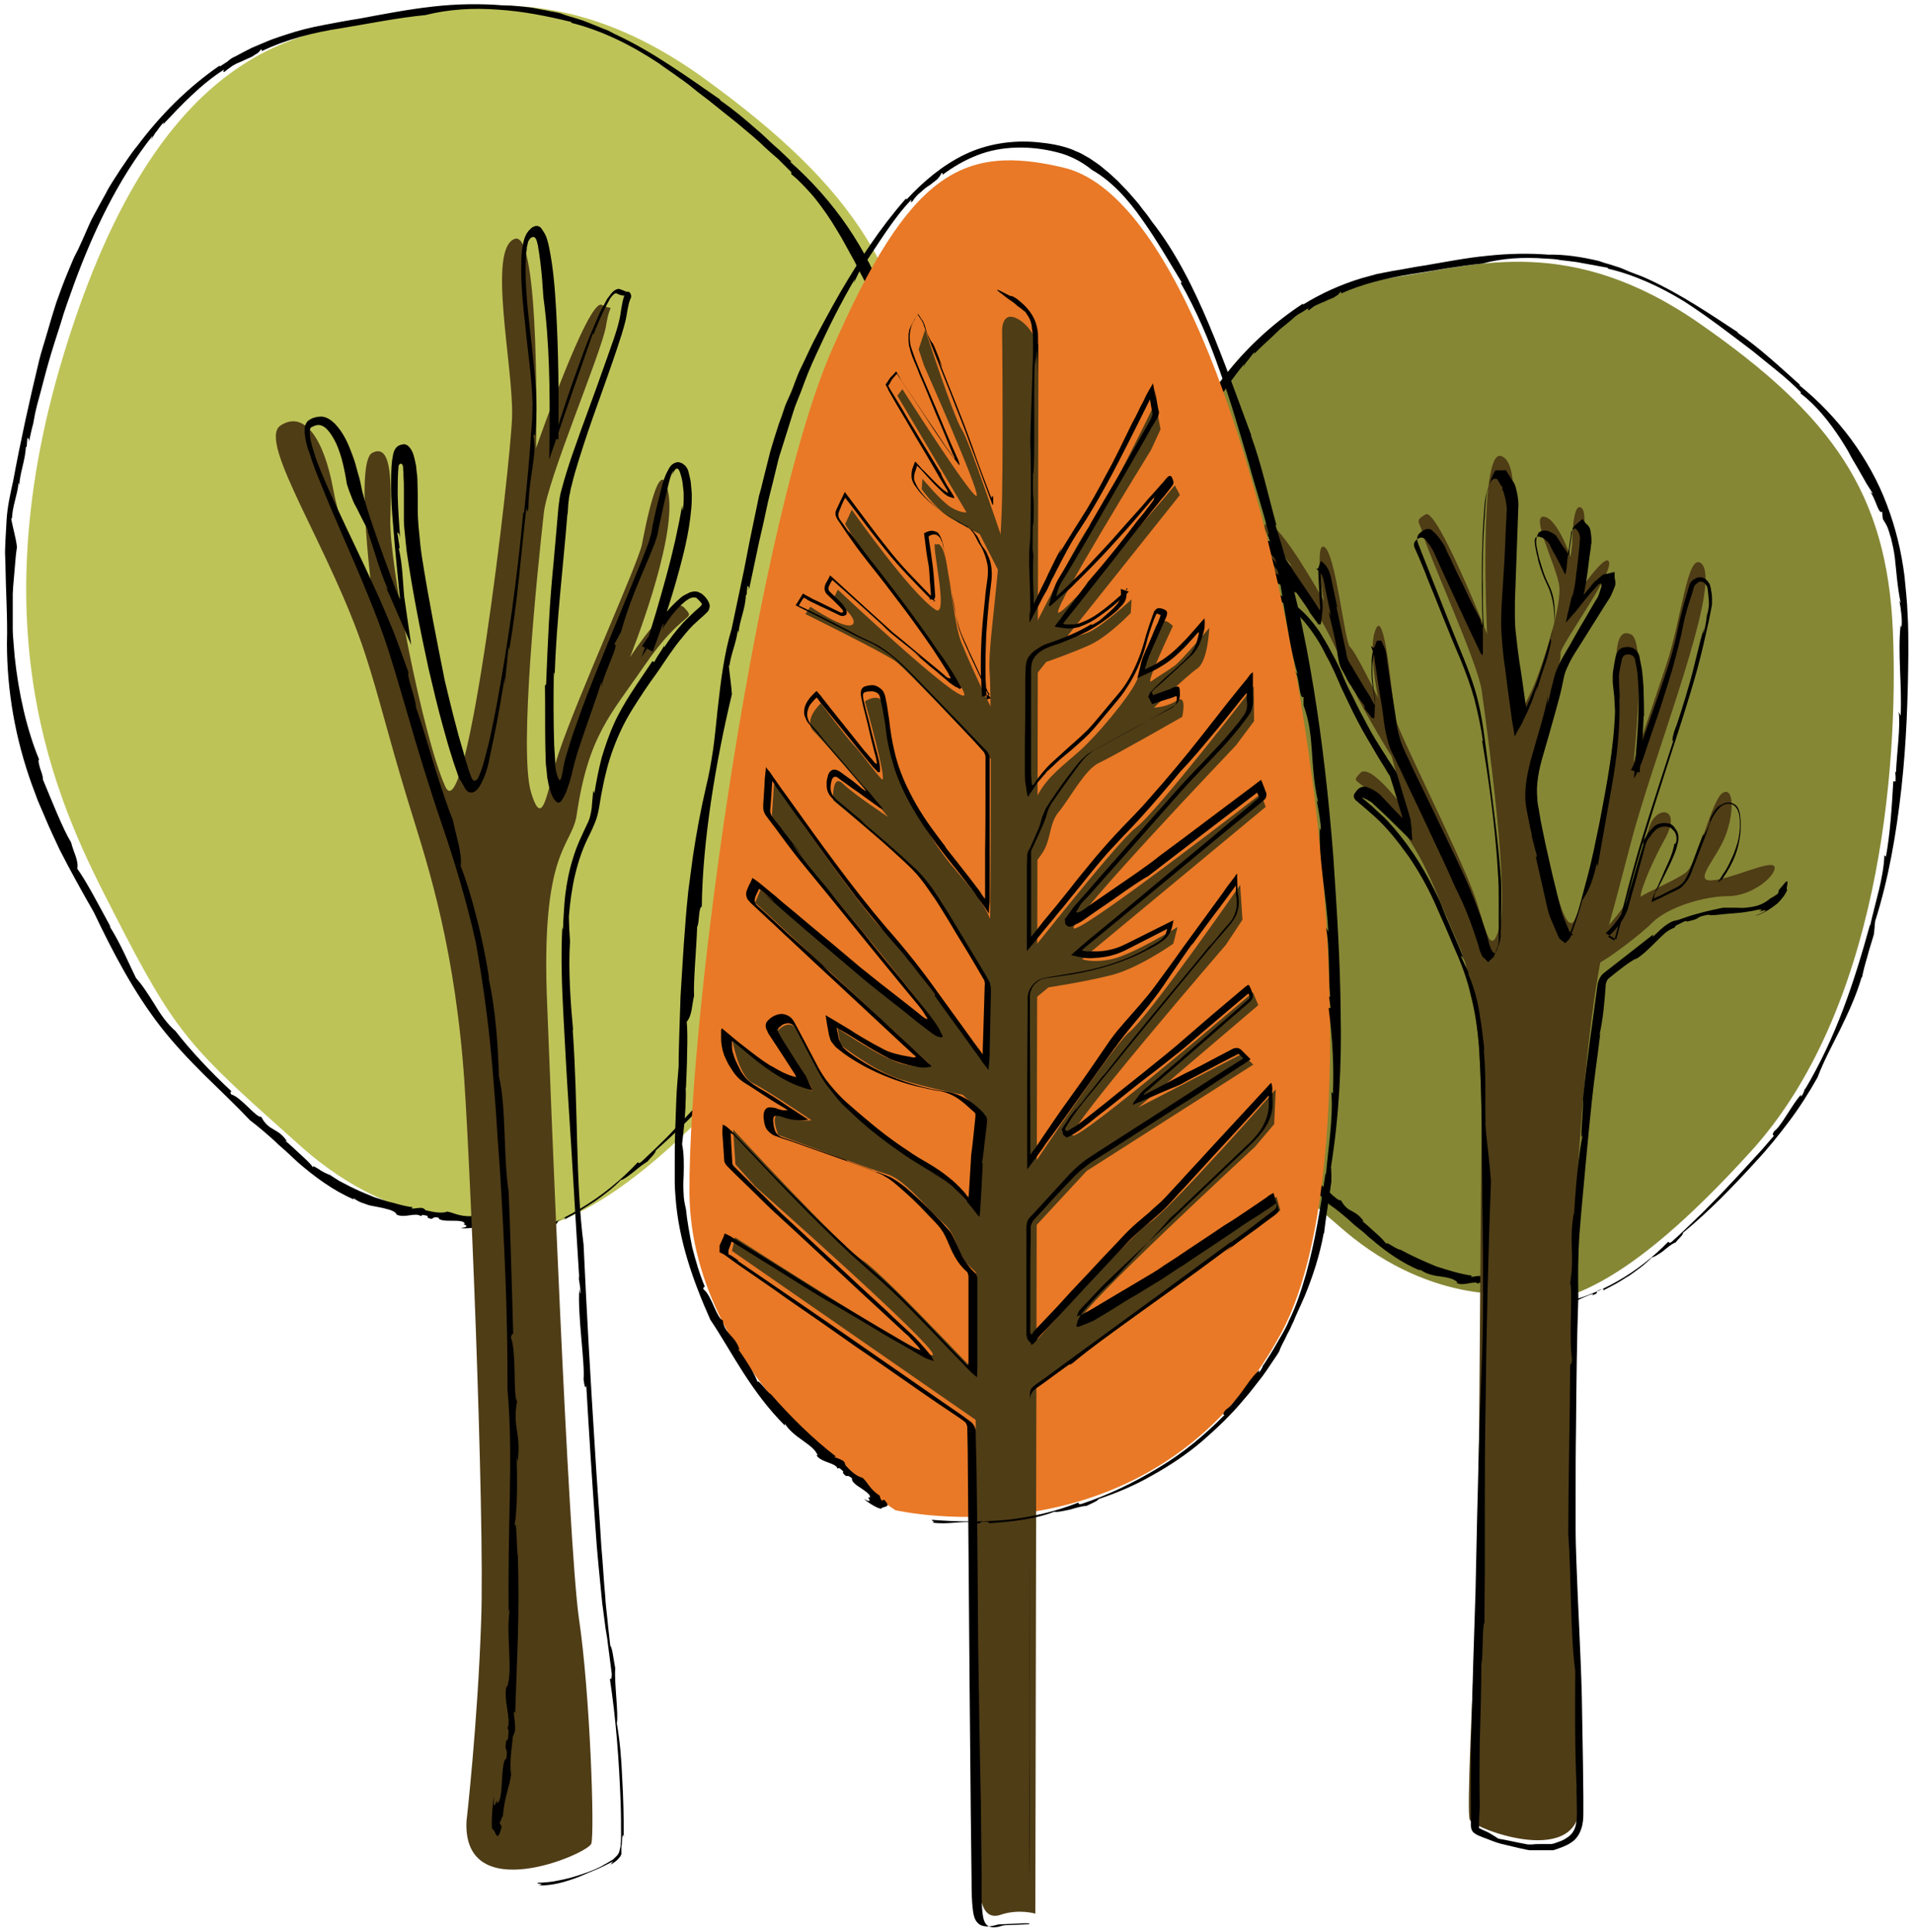 <?xml version="1.0" encoding="utf-8"?>
<!-- Generator: Adobe Illustrator 18.1.1, SVG Export Plug-In . SVG Version: 6.00 Build 0)  -->
<!DOCTYPE svg PUBLIC "-//W3C//DTD SVG 1.1//EN" "http://www.w3.org/Graphics/SVG/1.1/DTD/svg11.dtd">
<svg version="1.1" id="Layer_1" xmlns="http://www.w3.org/2000/svg" xmlns:xlink="http://www.w3.org/1999/xlink" x="0px" y="0px"
	 viewBox="50.1 170.9 495 500" enable-background="new 50.1 170.9 495 500" xml:space="preserve">
<g id="Change2_1_">
	<path fill="#BEC358" d="M179.9,486.6c0,0-25.6,4.5-52-19.1c-28.8-25.7-32-28.3-48.5-60.7c-12.7-24.7-35.5-69.1-13-143.6
		s55.5-83.1,77.9-86.5c22.5-3.5,50.3-12.9,88.3,14.7s54.5,51.1,56.3,93.5c1.7,42.4-4.3,115.8-41.6,158.3
		c-37.2,42.5-55.8,47.3-72,47.1"/>
</g>
<g id="Change4_1_">
	<path fill="#868735" d="M443.8,505.5c0,0-22.5,3.7-45.8-16.1c-25.3-21.7-28.3-24.1-42.7-51.4c-11.1-21.1-31.3-58.9-11.5-122.1
		c19.8-63.2,48.9-70.5,68.7-73.5c19.8-3,44.3-11,77.8,12.5c33.6,23.5,48.1,43.4,49.6,79.4s-3.8,98.3-36.7,134.5s-49.2,40.2-63.5,40"
		/>
</g>
<g id="Change1_2_">
	<path fill="#000000" d="M538.1,392.6l-0.4-0.4c-0.2,5.9-2.4,12.3-3.7,18.3v-0.4c-4.2,15.2-8.8,29.2-16.9,42.8
		c0.1-0.2,0-0.4,0.1-0.6c-0.2,0.7-0.4,1.6-1,2.3c-0.2,0.1-0.1-0.3,0-0.5c-2.3,2.4-5.2,8.3-7,9.5c-0.5,0.7-0.5,1.3,0,1.1
		c-1,1.2-2,2.3-3.1,3.6c-1.1,1.2-2.1,2.3-3.2,3.5c-2.1,2.3-4.3,4.7-6.5,7c-1.1,1.2-2.2,2.3-3.4,3.5s-2.2,2.3-3.4,3.4
		c-2.3,2.2-4.6,4.5-7,6.6c-0.5,0.3-0.7,0.2-0.8-0.1c-3.8,3.9-8.2,7.4-13.1,10.2c-4.9,2.8-10.4,5-16,5.9c-0.3,0.4,1.3,0.1,0.2,0.7
		c3.8-0.3,6.4-2.5,9.5-3.3l-0.3,0.4c2.3-0.7,0.1-1,2.5-1.6c1-0.2,0,0.5,0.4,0.3c1.2-0.6,2.3-1.2,3.4-1.8s2.2-1.4,3.3-2
		c2.1-1.5,4.1-2.9,5.8-4.7c0.6-0.1,1.8-0.8,3-1.7c1.2-1,2.3-1.9,3.2-2.2c0.8-1.1,1.9-1.8,1.9-2.5c6.8-5.6,12.9-11.9,18.9-18.5
		c3-3.2,5.9-6.8,8.6-10.4c2.7-3.6,5.1-7.4,7.3-11.3c1.5-4,3.7-8.1,5.8-12.3c2.1-4.3,4.2-8.8,5.6-13.6c0.1,0,0.1,0,0.1,0.1
		c0.3-1.6,0.8-3.5,1.4-5.5c0.5-2,1.2-4,1.7-5.8l0.3-3.3c3.5-11,5.5-22.7,6.8-34.4c1.3-11.7,1.7-23.4,1.8-35.2c0-3.4,0-6.7-0.2-9.9
		c-0.1-3.3-0.5-6.5-0.8-9.8c-0.8-6.4-2.3-12.6-4.6-18.6c-2.2-5.9-5.4-11.6-9.2-16.8c-3.8-5.1-8.3-9.9-13.4-14c0.1-0.1,0-0.3,0.5,0.2
		c-5.6-5-10.7-9.8-16.5-13.8l0.1-0.1c-7.3-4.8-15-10-23.3-13.8l-1.6-0.7c-0.5-0.2-1.1-0.4-1.6-0.6c-1.1-0.4-2.1-0.8-3.2-1.3
		s-2.1-0.7-3.2-1.1c-1.1-0.3-2.1-0.6-3.2-1c-4.3-1-8.7-1.7-12.9-1.6c-5.1-0.4-10.5-0.3-15.9,0.3c-5.4,0.5-10.8,1.6-16.2,2.5
		c-2.8,0.4-5.5,1-8.2,1.4l-4.1,0.8l-4,1.1c-5.3,1.6-10.4,3.9-15.1,6.8l-0.1-0.2c-7.3,4.8-13.7,10.6-19.1,17.3s-10.1,14-13.5,22.1
		c-2.1,3.9-3.7,8.3-5.3,12.5c-0.2,0.5-0.4,1.1-0.6,1.6l-0.5,1.6l-1,3.3c-0.6,2.2-1.4,4.3-1.9,6.6l-1.6,6.7c-0.5,2.2-1.2,4.5-1.6,6.7
		c-0.8,4.5-2,8.9-2.8,13.4c-0.7,2.7-1.4,5.6-1.5,8.8c-0.1,1.6-0.2,3.1-0.2,4.7l-0.1,2.3l0.1,2.4c0.1,6.4,0.6,12.5,0.4,17.8
		c-0.1,10.8,2,21.4,5.6,31.4c1.8,5,4.1,9.9,6.5,14.5c2.5,4.7,5.2,9.2,8.1,13.9c2.1,4.5,4.5,8.8,7,13c2.5,4.2,5.3,8.3,8.4,12
		c3.1,3.7,6.6,7.1,10.1,10.5c3.5,3.3,7,6.6,10.4,10c1.9,1.3,3.7,2.8,5.4,4.3c0.8,0.8,1.8,1.6,2.7,2.3c1,0.7,1.8,1.7,2.8,2.4
		c3.7,3.2,8,6.2,12.6,8.1l-0.2-0.4c1.5,1.2,3.5,1.7,5.4,1.9c1.8,0.3,3.5,0.5,4.5,1.6h-0.4c0.4,0.3,1,0.4,1.5,0.4s1.2-0.1,1.7-0.2
		c1.1-0.2,2-0.4,2.5,0.1l0.3-0.3c2.3,0.2,0.2,0.5,1.9,0.8c0.6,0,0.3-0.6,1.7-0.3c0,0.4,0.4,0.6,1,0.7c0.5,0.1,1.3,0.1,1.9,0.1
		c1.4,0,2.8-0.1,2.9,0.8c-1.3,0,2.1,0.6-0.8,1.1c0.4,0.1,1.7,0.1,2.8-0.1c1.1-0.1,2-0.5,1.8-0.8c0.2-0.8,1.6-1.7-0.8-2l-0.4,0.6
		c-0.8-0.5-0.6-0.2-1-0.6c-1.5,0.1-2.3-0.2-3.1-0.4c-0.7-0.2-1.4-0.6-2.4-0.8c0,0,0,0,0,0.1c-1.5,0.6-3.5,0-4.6-0.3l-0.4-0.4
		c-0.5-0.7-3.6,0.6-2.4-0.3c-3-0.4-6.2-1.4-9.3-2.4c-3.1-1.3-6.3-2.7-9.2-4.3c-0.5,0-1.7-0.7-2.5-1.2c-0.8-0.5-1.5-0.8-1.1-0.1
		c-0.4-0.8-1.7-2.1-3-3.2c-1.3-1.2-2.5-2.3-3.3-2.9c0.1,0,0.2-0.1,0.4,0.1c-1.1-1.6-2-2.1-3.1-2.7c-1-0.5-1.9-1.1-2.8-2.8
		c-1.2,0.4-4.7-4.5-6.9-4.8c-0.2-0.4-0.1-0.7,0.1-0.7c-4.8-4.1-9.5-9.2-12.8-13.1c-1-0.6-1.7-1.6-2.5-2.5c-0.8-1-1.6-2.1-2.3-3.2
		c-1.5-2.2-2.8-4.3-4.3-5.6c-1.5-2.9-3.5-7.7-6.2-11.5l0.3,0.3c-2.5-4.5-5.5-10.2-7.8-12.9c0.4-1.9-0.7-3.8-1.3-5.9
		c-1.9-2.9-4.6-9.1-6.6-13.9c0.3-1-1.6-3.9-0.8-4.5c-3-6.7-4.9-14.6-5.7-22.8c-0.2-2-0.4-4.1-0.4-6.2s0-4.1,0-6.2v-1.5l0.1-1.5
		c0.1-1.1,0.2-2,0.2-3c0.1-1,0.2-2,0.3-3c0.1-1,0.2-1.9,0.4-2.9v0.2c-0.3-2-1.1-4.5-1.5-6.6c0.1-0.2,0.2-0.1,0.2,0.3
		c0-2.9,1.4-5.4,1.6-8.2c0.1,0,0.1,0,0.2,0.5c0-1.4,0.4-2.7,0.7-4c0.3-1.4,0.8-2.9,0.8-4.5l0.2-0.1l0.1-2c0.2,0.1,0.6,0.3,0.3,1.3
		c0.3-1.5,0.6-3,1-4.5c0.2-0.7,0.3-1.5,0.5-2.2l0.6-2.2c0.8-3,1.6-5.9,2.4-8.9c1-3,1.9-5.9,2.9-8.9l0.7-2.2c0.2-0.7,0.5-1.5,0.8-2.2
		l1.6-4.3c4.5-11.6,10.2-23,18.1-32.6l-0.3,0.8c0,0,0.2-0.2,0.4-0.6c0.2-0.4,0.6-0.8,1-1.3c0.7-1,1.5-1.9,1.5-1.9
		c0.1,0.1,0,0.3-0.1,0.5c2.1-2.2,4.5-4.2,6.7-6.4c1.2-1,2.4-1.9,3.6-3c0.5-0.5,1.3-1,1.9-1.3c0.6-0.4,1.3-0.8,1.9-1.2
		c0,0.1-0.5,0.8,0.2,0.5c0.4-0.3,0.8-0.7,1.3-1c0.4-0.2,0.8-0.4,1.3-0.6c0.8-0.4,1.6-0.6,2.2-1c0.3-0.1,0.6-0.2,1-0.4
		c0.3-0.1,0.6-0.2,0.8-0.4c0.5-0.3,1.1-0.6,1.4-1.3c0.2,0,0.4,0.3,0.1,0.5c5.5-2.5,11.7-4,17.9-5c6.4-1,12.6-2.2,18.8-2.8
		c5.1-1.4,10.6-1.7,16.1-1.3c1.4,0.1,2.8,0.1,4.1,0.4c1.4,0.2,2.8,0.3,4.1,0.5c2.8,0.5,5.4,1,8.2,1.5l-0.1,0.2
		c6.9,1.6,13.6,4.7,19.8,8.5c6.2,4,12,8.5,17.8,12.9c4.7,3.9,8.1,6.3,12.4,10.6l-0.1,0.3c4.1,3.1,7.5,7.4,10.5,12
		c0.7,1.2,1.5,2.3,2.1,3.5c0.6,1.2,1.3,2.3,2,3.5s1.3,2.3,2,3.5c0.6,1.2,1.5,2.3,2.1,3.5l-0.7-0.5c1.3,1.3,2.2,6,3.1,5.1l0.2,1.9
		c0.5,0.8,1,1.6,1.3,2.4s0.5,1.7,0.8,2.5c0.4,1.7,0.8,3.4,1,5.1c0.4,3.5,0.6,7.2,1.5,11.7l-0.3-0.5c0.4,2.3,0.8,5.1,0.5,6.9
		c0-0.3-0.1-0.1-0.2-0.7c-0.8,7.4,0.4,15.7,0,23.5l-0.5-1c0.5,3.8-0.5,10.7-0.7,15.7l-0.2-0.3c0,0,0,0.6,0.1,1.3c0,0.6,0,1.3,0,1.3
		H540C539.6,380.2,539.2,386.4,538.1,392.6"/>
	<path fill="#000000" d="M277.9,355.1l-0.4-0.4c-0.3,6.9-2.8,14.3-4.1,21.3v-0.5c-4.8,17.7-9.9,33.9-18.9,49.9
		c0.1-0.3,0-0.4,0.1-0.7c-0.3,0.8-0.5,1.9-1.1,2.7c-0.2,0.2,0-0.3,0.1-0.6c-2.7,2.9-5.8,9.8-7.8,11.2c-0.6,1-0.6,1.5,0,1.2
		c-1.1,1.5-2.2,2.9-3.4,4.2c-1.2,1.4-2.4,2.8-3.6,4.1c-1.2,1.4-2.4,2.8-3.6,4.1c-1.3,1.4-2.5,2.8-3.7,4.1c-2.4,2.8-5.1,5.4-7.6,8.2
		c-1.3,1.4-2.7,2.7-3.9,3.9l-2,1.9c-0.6,0.6-1.4,1.3-2,1.9c-0.6,0.4-0.8,0.3-0.8,0c-4.3,4.6-9.3,8.7-15,12.1
		c-5.6,3.4-11.9,6-18.3,7.2c-0.4,0.4,1.4,0.1,0.2,0.7c1.1-0.1,2.1-0.4,3.1-0.7c1-0.3,1.9-0.6,2.8-1.1c0.8-0.4,1.7-0.8,2.5-1.2
		c0.8-0.4,1.7-0.7,2.7-1l-0.3,0.5c1.4-0.4,1.4-0.7,1.5-1c0.1-0.2,0.2-0.4,1.5-1c1.2-0.3-0.1,0.5,0.4,0.3c2.7-1.4,5.2-3,7.7-4.6
		c2.4-1.7,4.8-3.5,6.7-5.5c0.7-0.1,2-1.1,3.3-2.1c1.3-1.1,2.7-2.2,3.6-2.7c1-1.2,2.1-2.1,2.2-2.9c7.6-6.7,14.6-14.1,21.3-21.8
		c6.9-7.6,12.8-16.4,17.8-25.4c1.7-4.6,4.1-9.3,6.5-14.3c2.3-5.1,4.7-10.4,6.3-15.9c0.1-0.1,0.1,0,0.1,0.1c0.8-3.7,2.2-8.9,3.5-13.3
		c0,0,0.1-1,0.2-1.9c0.1-1,0.2-1.9,0.2-1.9c3.8-12.8,6.2-26.3,7.5-39.9s1.9-27.3,2-40.8c0-3.9,0-7.6-0.2-11.5
		c-0.1-1.9-0.1-3.8-0.3-5.6c-0.2-1.9-0.4-3.7-0.5-5.6c-1-7.4-2.4-14.6-4.8-21.6c-4.9-13.9-13.5-26.4-24.8-36.4
		c0.1-0.1,0-0.3,0.6,0.2c-0.7-0.7-1.6-1.5-2.3-2.2c-0.7-0.7-1.6-1.5-2.3-2.1c-1.6-1.4-3-2.9-4.6-4.2c-1.6-1.4-3.1-2.7-4.7-4
		c-1.6-1.3-3.2-2.5-4.9-3.7l0.1-0.1c-8.4-5.8-17-12.1-26.5-16.6c-1.2-0.5-2.3-1.3-3.6-1.7c-1.3-0.5-2.4-1-3.7-1.5l-1.8-0.7
		c-0.6-0.2-1.3-0.4-1.9-0.6c-1.3-0.4-2.5-0.7-3.7-1.2c-1.3-0.4-2.5-0.5-3.8-0.8c-1.3-0.2-2.5-0.5-3.7-0.7c-2.5-0.3-5-0.6-7.4-0.6
		c-5.9-0.5-12.2-0.4-18.3,0.3c-6.3,0.7-12.5,1.9-18.9,3.1c-3.2,0.5-6.4,1.1-9.5,1.7c-3.2,0.6-6.4,1.4-9.4,2.4
		c-1.5,0.5-3.1,1-4.6,1.6s-3,1.3-4.5,1.9c-1.4,0.7-2.9,1.5-4.2,2.2c-0.7,0.3-1.4,0.7-2,1.3l-2,1.3l-0.1-0.2
		c-8.3,5.7-15.4,12.9-21.3,20.8c-1.6,1.9-2.9,4-4.3,6l-2,3.1c-0.7,1.1-1.3,2.1-1.9,3.3c-1.2,2.2-2.4,4.3-3.6,6.6
		c-1.1,2.3-2,4.6-3.1,6.9c-0.5,1.2-1.2,2.3-1.7,3.5c-0.5,1.2-1,2.4-1.5,3.6c-1,2.4-1.9,4.9-2.8,7.4c-0.8,2.5-1.6,5.1-2.3,7.6
		c-0.7,2.5-1.6,5.1-2.2,7.6c-2.5,10.4-4.8,20.8-6.7,31.1c-0.7,3.2-1.5,6.6-1.7,10.2c-0.1,1.8-0.2,3.6-0.3,5.4c0,1-0.1,1.8-0.1,2.8
		l0.1,2.8c0.1,7.4,0.6,14.5,0.4,20.7c0,12.5,2.2,24.8,6.4,36.5l1.6,4.3l1.8,4.2c1.2,2.9,2.5,5.6,3.8,8.4c2.8,5.5,5.8,10.9,8.9,16.3
		c4.9,10.3,10.3,20.6,17.2,29.5c3.5,4.5,7.3,8.5,11.3,12.5c4,3.9,8.1,7.8,11.9,11.8c2.1,1.6,4.1,3.3,6.2,5.2c0.5,0.4,1,1,1.5,1.4
		c0.5,0.4,1.1,1,1.6,1.4c1.1,1,2,1.9,3.1,2.9c4.3,3.7,9.1,7.3,14.5,9.6l-0.2-0.4c0.8,0.6,1.9,1.2,3,1.5c0.5,0.2,1.1,0.4,1.6,0.5
		s1.1,0.2,1.6,0.3c1.1,0.2,2,0.4,3,0.7c0.8,0.2,1.6,0.6,2.1,1.2l-0.4-0.1c1,0.7,2.3,0.6,3.6,0.4c1.3-0.2,2.3-0.3,3,0.2l0.4-0.3
		c2.7,0.3,0.2,0.5,2.2,1c0.7,0,0.4-0.6,2-0.3c0,0.4,0.5,0.6,1.2,0.7s1.5,0.1,2.2,0.1c1.6,0,3.2,0,3.4,0.8c-1.5,0,2.4,0.6-1.1,1.1
		c0.5,0.1,1.9,0.1,3.2-0.1c1.3-0.2,2.3-0.5,2.1-1c0.2-0.8,1.8-1.8-1-2l-0.4,0.6c-1-0.5-0.7-0.2-1.1-0.6c-1.7,0.1-2.8-0.2-3.6-0.4
		c-0.8-0.2-1.6-0.6-2.8-0.8c0,0,0,0,0,0.1c-1.7,0.5-4-0.1-5.4-0.4l-0.5-0.4c-0.6-0.7-4.1,0.5-2.9-0.4c-1.7-0.2-3.5-0.7-5.3-1.2
		c-1-0.2-1.8-0.5-2.8-0.8c-0.8-0.3-1.8-0.5-2.8-1c-1.8-0.7-3.6-1.5-5.4-2.4l-2.7-1.4c-0.8-0.5-1.7-1.1-2.5-1.6
		c-0.5-0.1-1.9-0.8-2.9-1.5c-1-0.6-1.7-1.1-1.3-0.2c-0.5-1-2-2.3-3.5-3.7c-1.5-1.4-3-2.8-3.8-3.4c0.1,0,0.2,0,0.5,0.2
		c-2.4-3.7-4.7-2.5-6.7-6.4c-1.2,0.4-5.3-5.2-7.8-5.8c-0.2-0.5-0.2-0.7,0.1-0.8c-5.4-5-10.8-10.8-14.5-15.6c-2-1.7-3.8-4.2-5.4-6.9
		c-0.8-1.3-1.6-2.5-2.4-3.7c-0.8-1.2-1.6-2.2-2.4-3.1c-1.7-3.4-4-9-6.9-13.5l0.4,0.4c-2.9-5.3-6.3-11.9-8.7-15.2
		c0.4-2.1-1-4.3-1.6-6.8c-2.1-3.4-5-10.8-7.3-16.3c0.1-0.5-0.3-1.7-0.7-2.8c-0.3-1.1-0.6-2.1-0.3-2.4c-3.2-7.8-5.3-17.1-6.3-26.6
		l-0.3-3.6c-0.1-1.2-0.2-2.4-0.2-3.6c0-2.4,0-4.8,0-7.2v-1.8l0.1-1.8c0.1-1.2,0.2-2.3,0.3-3.5c0.1-1.2,0.2-2.3,0.3-3.5
		c0.1-1.2,0.2-2.2,0.4-3.4v0.2c-0.2-2.3-1.1-5.1-1.5-7.5c0.1-0.2,0.2-0.2,0.2,0.3c0-3.3,1.4-6.3,1.7-9.5c0.1,0,0.1,0,0.2,0.6
		c0.1-3.1,1.5-6.3,1.7-9.9l0.2-0.1l0.2-2.3c0.2,0.1,0.6,0.3,0.3,1.5c0.4-1.7,0.7-3.5,1.2-5.2l0.5-2.7c0.2-0.8,0.4-1.7,0.6-2.5
		c1-3.5,1.8-6.9,2.8-10.4c1-3.5,2.1-6.9,3.2-10.3c1-3.5,2.3-6.9,3.5-10.3c5-13.6,11.3-26.9,20.3-38.3l-0.4,1.1c0,0,0.2-0.3,0.4-0.7
		c0.3-0.4,0.6-1.1,1.1-1.6c0.8-1.2,1.7-2.2,1.7-2.2c0.1,0.1,0,0.3-0.2,0.6c4.9-5.2,10-10.6,15.9-14.3c0,0.1-0.6,1,0.2,0.5
		c1-0.8,1.9-1.5,2.9-2c1-0.4,1.8-0.8,2.7-1.2s1.5-0.6,2.1-1.1c0.6-0.3,1.2-0.7,1.6-1.4c0.2,0,0.5,0.2,0.1,0.5
		c6.4-3.1,13.5-4.9,20.7-6c7.3-1.2,14.6-2.7,21.8-3.4c5.9-1.5,12.3-1.9,18.8-1.4c6.5,0.4,12.8,1.7,19,3.2l-0.1,0.2
		c8,2,15.6,5.8,22.7,10.5c1.7,1.3,3.5,2.4,5.2,3.7c1.8,1.2,3.4,2.5,5.1,3.9l2.5,1.9l2.5,2c1.7,1.4,3.4,2.7,5,4
		c2.7,2.3,5,4.1,7.1,6.2c1.1,1,2.2,2,3.4,3c1.1,1.1,2.2,2.2,3.5,3.5l-0.1,0.4c0.5,0.5,1.2,1,1.7,1.5c0.5,0.5,1.1,1.1,1.6,1.6
		c1.1,1.2,2.1,2.2,3.1,3.5c1.9,2.4,3.7,5,5.3,7.7c1.7,2.7,3.1,5.5,4.7,8.3c0.7,1.4,1.4,2.9,2.1,4.1c0.3,0.7,0.7,1.4,1.2,2
		c0.3,0.7,0.7,1.4,1.1,2.1l-0.7-0.6c0.7,0.7,1.4,2.5,1.9,3.9c0.5,1.5,0.8,2.7,1.4,2l0.3,2.2c1.1,1.9,1.7,3.8,2.1,5.8
		c0.2,1,0.4,1.9,0.6,3c0.1,1,0.2,2,0.3,3.1c0.1,1.1,0.2,2,0.3,3.1s0.1,2.1,0.3,3.3c0.2,2.2,0.6,4.6,1,7.1l-0.3-0.6
		c0.4,2.8,0.8,5.9,0.6,8c-0.1-0.3-0.1-0.2-0.2-0.8c-0.8,8.7,0.4,18.2,0,27.4l-0.5-1.1c0.5,4.5-0.6,12.5-0.8,18.2l-0.2-0.4
		c0,0,0,0.7,0.1,1.5c0,0.7,0,1.5,0,1.5h-0.5C279.6,340.7,279.1,347.8,277.9,355.1"/>
</g>
<g id="Change5_1_">
	<g>
		<path fill="#4F3D16" d="M458.9,636.4c0,0,0.3-20.3-1.2-42.7c-1.5-22.5-0.5-100.2,0.4-115.5c1.7-28.8,4.5-54.4,8.1-67.1
			c4-14.2,5.8-22.6,8.6-31.5c7.1-23.3,20.8-59.1,15.4-63c-3.5-2.5-4.9,14.1-8.9,26.2c-3.4,10.2-8.5,25.3-8.5,25.3s3.4-31.1-0.6-33
			c-4-2-4.3,4.8-3.7,14.5s-6.2,48.4-10.9,59.2c-3.6,8.1-11.2-35.2-15.1-62c-0.2-1.6-0.4-3-0.6-4.5c-1-6.8-1.6-12.1-1.7-14.3
			c-0.7-10.9,4.8-37-1.7-39.1c-5.9-1.9-3.6,46.1-3.6,46.1S422,302.3,419,304c-3,1.7-1.6,1.8-0.8,4.8c1.5,5.8,14.2,33.3,15.3,40.8
			c1.7,12.3,7.1,52,4.6,61.2c-2.5,9.1-3.9-1.3-6.6-8.5c-4.2-11.5-19.3-41.4-20.3-45.3c-0.7-3-2.8-31.2-5.4-22.5
			c-3.2,10.3,8.8,47.2,8.8,47.2s-9.8-13.9-12.6-10.7c-2.9,3.2,0,0,9.6,12.7c7.7,10.3,9,15.9,16.1,32.1c2.8,6.3,6.4,21,5.7,55.6
			c-0.3,17.6-0.5,101.7-1.5,120.9c-0.8,16.8-2.3,47.4-1.5,49.5C431.4,644.1,460.1,655.1,458.9,636.4"/>
		<path fill="#4F3D16" d="M456.9,311.9c0,0,0-11.7,2.5-9.5c2.5,2.1-2.5,24.2-2.5,24.2s8.4-12.8,9.5-10.4c1.4,2.9-12.8,22-12.5,23.8
			c0.4,3-5.6,20.8-6.4,25.9c-1.3,8.4,0,22.5,0,22.5l-7.2-26.7c0,0,5.6-10.4,7.2-14.6c1.6-4.1,7-19.6,6-25c-1-5.4-7.4-17.9-3.9-17.5
			c3.5,0.4,6.9,10.4,6.9,10.4L456.9,311.9z"/>
		<path fill="#4F3D16" d="M382.7,315.3c0,0-8-8.8-4.6-8.9s14.5,19.9,14.5,19.9s-2.4-15,0.1-13.9c3,1.3,5.3,24.6,6.7,25.9
			c2.2,2,9.9,19.2,12.8,23.5c4.8,7.1,10,23.6,10,23.6l-13.1-20.5c0,0-8-13.1-9.5-17.4c-1.6-4.1-8.1-19.2-12.5-22.7
			c-4.3-3.5-15.2-11.5-15.2-11.5c2.8-3.9,12.6,4.2,12.6,4.2L382.7,315.3z"/>
		<path fill="#4F3D16" d="M466.5,418.5c0,0,7.2-4.9,11.3-9c4.2-4,13.4-6.7,19.5-6.7c6,0,12.3-5.1,12-7.5c-0.4-2.3-11,3.1-16.2,3.4
			c-5.1,0.4,1.3-5.7,3.5-11.6c2.2-5.8,2.2-12.5-0.6-11.1c-3,1.4-6.6,18.6-9.8,20.8c-3.2,2.2-10.2,5.1-11.3,6
			c-1.1,1.1,1.3-6.3,5.9-14.6c4.7-8.4-2-9.1-3.9-3.4c-2,5.8-3.7,15.5-5.8,19.3c-2.1,3.8-9.3,11.3-9.3,11.3l-1,6.7L466.5,418.5z"/>
	</g>
</g>
<g id="Change1_1_">
	<path fill="#000000" d="M463.3,394.3l0.2,0.8c1.2-6.9,2.5-14.1,3.8-21.5c1.3-7.4,2.1-15,1.8-22.4l0.1,1c0-1,0-2-0.1-3
		c0-1-0.1-2-0.1-3c0-1,0.2-1.9,0.4-2.9l0.3-1.4c0.1-0.4,0.1-0.7,0.4-1.1c0.4-0.6,1.4-0.7,2.1-0.4c0.3,0.1,0.6,0.4,0.8,0.7
		c0.2,0.3,0.2,0.7,0.3,1.2c0.2,1,0.4,1.9,0.5,2.8c0.1,1,0.1,1.9,0.2,2.9c0.4,7.7-0.4,15.3-1,22.9l-0.1,1.5l0.7-1.3
		c1-1.9,1.7-3.9,2.3-5.8l2-5.9c1.4-3.9,2.7-8,3.9-11.9c1.3-4,2.3-8.1,3.3-12.2c0.4-2,0.8-4.1,1.4-6.2c0.5-2,1.3-4,1.9-6.2
		c0.1-0.5,0.5-0.8,1-1.2c0.2-0.1,0.4-0.3,0.7-0.3c0.3,0,0.5,0.1,0.8,0.2c0.4,0.3,0.7,0.6,1,1.3c0.1,0.5,0.1,1,0.2,1.5
		c0.1,1,0.2,2,0.2,3c-0.1,1.1-0.3,1.9-0.5,3c0.1-0.5,0-0.7,0.1-1.4c-0.2,1.8-0.4,3.7-1,5.7c-0.2,0.5,0-0.5,0.1-1.2
		c-1.2,3.7-2.3,9.3-3.8,14.5c-1.5,5.2-3,10-3.9,12.2c-0.6,2.1-0.6,3.1-0.1,2c-2.7,8.4-5.5,16.9-8.2,25.6c-1.3,4.3-2.5,8.7-3.7,13.1
		c-0.5,2.2-1.2,4.5-1.7,6.7l-1.8,6.7l-1.6-1c2.1-1.9,3.9-4.1,4.9-6.7c0.3-0.6,0.4-1.3,0.6-2l0.6-2.1l1.2-4.2
		c0.7-2.9,1.6-5.6,2.3-8.5c0.2-0.8,0.6-1.7,1.2-2.3c0.2-0.3,0.5-0.6,0.7-1l0.4-0.4l0.2-0.2c0.1-0.1,0.2-0.2,0.3-0.3
		c0.8-0.7,2.1-1,3.2-0.7c0.2,0,0.3,0.1,0.5,0.2c0,0,0.4,0.2,0.4,0.3c0.2,0.2,0.4,0.4,0.6,0.6c0.3,0.4,0.5,0.8,0.6,1.6
		c0,0.2,0,0.3,0,0.5v0.1v0.1l0,0v0.1c0,0.1-0.1,0.3-0.1,0.4c-0.1,0.2-0.1,0.4-0.2,0.4c-0.1,0.2-0.2,0.1-0.2-0.1
		c-0.3,1.6-0.8,3.2-1.5,4.7s-1.3,2.9-1.9,4.3c-0.6,1.4-1.3,2.9-1.9,4.2c-0.2,0.6-0.5,1.2-0.6,1.7v0.2v0.1h0.1l0.4-0.2l0.8-0.4
		l1.1-0.5l2.2-1.1l1.1-0.5c0.3-0.2,0.6-0.3,1-0.5c0.6-0.3,1.2-0.7,1.6-1.3c1-1,1.6-2.1,2.1-3.5c1.2-3.1,2.3-6,3.5-9.1l0.8-2.2
		c0.1-0.4,0.3-0.7,0.4-1.2l0.3-0.6l0.1-0.3l0.2-0.4c1.3-2.4,3-4.3,5.2-3.4c1,0.5,1.4,1.4,1.7,2.5c0.1,0.6,0.2,1.3,0.2,1.9
		c0,0.3,0,0.6,0,1v0.6c-0.1,1.8-0.4,3.5-1,5.1c-0.5,1.7-1.3,3.2-2,4.7c-0.4,0.7-0.8,1.5-1.3,2.1c-0.4,0.6-0.8,1.4-1.3,2
		c-0.3,1,1.6-2,0.5,0.2c1.1-1.6,2.3-3.4,3.2-5.3s1.5-3.8,1.8-5.8c0.2-1,0.3-2,0.3-3v-0.7c0-0.3,0-0.7,0-1.2
		c-0.1-0.7-0.1-1.5-0.3-2.2c-0.2-0.6-0.4-1.2-0.8-1.6c-0.4-0.4-1-0.7-1.6-0.8s-1.3,0-1.8,0.3c-0.5,0.2-1.1,0.6-1.5,1.2
		c0,0,0.2-0.3,0.4-0.6c0.2-0.3,0.5-0.5,0.5-0.5c-0.7,0.4-1.4,1.3-1.8,1.9c-0.4,0.6-0.6,1.2-0.8,1.5c-0.1,0.3-0.2,0.5-0.2,0.6
		s0,0.2,0,0.3c0,0.2,0,0.3-0.2,0.8c-0.1,0.4-0.4,1.2-1.1,2.4c-1,2-0.1-0.6-0.5,0.3c-1.1,2.8-2.1,5.5-3.1,8.3c-0.5,1.5-1,2.5-1.6,3.5
		s-1.6,1.7-2.7,2.2c-1.3,0.6-2.5,1.3-3.8,1.9l-0.4,0.2h-0.1l-0.2,0.1l-0.4,0.2l-0.2,0.1l-0.1,0.1c0,0-0.1,0.1-0.1,0s0-0.2,0-0.4
		c0-0.1,0.1-0.3,0.1-0.4l0.1-0.3v-0.2l0.2-0.4c0.8-1.1,2.1-3.9,3.6-6.9c0.7-1.5,1.5-3.2,1.9-4.8c0.1-0.4,0.2-0.8,0.3-1.2
		c0-0.2,0.1-0.4,0.1-0.5v-0.1c0-0.1,0-0.3,0-0.4c0-0.2,0-0.4,0-0.6c-0.1-0.7-0.3-1.2-0.6-1.6c-0.3-0.4-0.6-1-1.3-1.4
		c-0.3-0.2-0.5-0.2-0.7-0.2c-0.1,0-0.3-0.1-0.5-0.1c-0.3,0-0.7,0-1.1,0c-0.6,0.1-1.4,0.3-1.9,0.7c-0.2,0.2-0.5,0.4-0.6,0.6
		c-0.1,0.1-0.2,0.3-0.4,0.4c-0.2,0.3-0.5,0.6-0.7,0.8c-0.4,0.6-0.7,1.3-1.1,1.8c-0.1,0.3-0.2,0.6-0.2,0.8c0,0.2,0,0.4,0,0.5
		c-1.3,4.1-2.4,8.3-3.7,12.4l-0.4,1.6c-0.1,0.5-0.3,1.1-0.4,1.5c-0.3,1-0.7,1.8-1.3,2.7c-1.1,1.7-2.3,3.2-3.9,4.7l2.7,1.6
		c0.5-1.9,1.1-3.9,1.6-5.8c0.5-1.9,1-3.9,1.5-5.8c1.1-3.9,2.1-7.7,3.3-11.7c2.3-7.7,4.8-15.5,7.3-23.2s5.1-15.5,7.3-23.5
		c1.1-4,2-8.1,2.9-12.1l0.6-3c0.1-0.4,0.2-1.1,0.3-1.7c0-0.6,0-1.2,0-1.7s-0.1-1.1-0.2-1.6l-0.1-0.7l-0.1-0.4
		c-0.1-0.3-0.1-0.5-0.2-0.7c-0.2-0.4-0.4-0.6-0.7-1c-0.3-0.3-0.5-0.5-1.1-0.7c-0.1-0.1-0.4-0.1-0.4-0.1c-0.1,0-0.5,0-0.6,0
		c-0.3,0-0.6,0.1-0.7,0.2c-0.4,0.2-0.6,0.4-1,0.6c-0.3,0.3-0.6,0.7-0.8,1.3c-0.5,1.9-1.1,3.7-1.6,5.6c-0.5,1.9-1,3.9-1.4,5.9
		c-0.8,3.9-1.9,8-3.3,11.9c-1.3,4-2.8,8.1-4.2,12.2c-0.7,2-1.5,4.1-2.2,6.3c-0.7,2.1-1.4,4.1-2.4,5.9l2.3,0.6c0-1.2,0.2-2.3,0.3-3.6
		l0.3-3.6c0.2-2.4,0.3-4.9,0.4-7.3c0-0.1,0.1-0.1,0.1,0c0-1.9,0-4-0.1-6.3c0-1.2-0.1-2.3-0.2-3.5c-0.1-1.2-0.2-2.4-0.5-3.7l-0.2-1
		l-0.2-1.1c-0.2-0.8-0.7-1.6-1.5-2c-0.7-0.4-1.6-0.5-2.4-0.3c-0.8,0.1-1.6,0.7-1.9,1.5c-0.2,0.3-0.3,0.7-0.4,1.2l-0.2,1
		c-0.1,0.6-0.2,1.2-0.3,1.8c-0.1,0.6-0.2,1.3-0.2,1.8c0,0.6,0,1.3,0,1.8c0,0,0.2,1.9,0.4,3.7c0.1,1.9,0.2,3.8,0.2,3.8
		c-0.3,9.6-2.2,19.2-4,28.7c-1,4.8-1.9,9.5-3.2,14.3c-0.6,2.3-1.3,4.8-1.9,7.1l-0.5,1.8l-0.6,1.7l-1.3,3.4c-0.1,0.1-0.1,0.2-0.3,0.4
		c-0.2,0.2-0.4,0.4-0.6,0.6l1.6-0.1c-0.3-0.3-0.6-0.5-0.7-0.6c-0.1-0.1-0.2-0.2-0.3-0.4c-0.7-1.7-1.6-3.6-2.1-5.3
		c-0.4-1.8-1-3.8-1.4-5.7c-1-3.8-1.8-7.7-2.7-11.6c-0.4-1.9-0.8-3.9-1.2-5.8l-0.5-3c-0.2-1-0.4-2-0.4-2.9c-0.4-3.7,0.4-7.6,1.5-11.3
		c1.1-3.8,2.2-7.6,3.3-11.6c0.5-1.9,1.1-3.9,1.5-5.8c0.2-1,0.4-2,0.6-2.9c0.2-0.8,0.5-1.8,1-2.7c0.7-1.7,1.8-3.4,2.9-5.1l3.2-5.1
		l3.2-5.1l1.6-2.5c0.3-0.5,0.5-1,0.7-1.5c0.1-0.2,0.2-0.5,0.3-0.7l0.3-0.8c0.3-0.7-0.1-1.9-0.1-2.1v-1.5l-1.6,0.4
		c-0.1,0-0.3,0.1-0.5,0.1s-0.6,0.1-0.8,0.2c-0.3,0.1-0.5,0.3-0.7,0.5l-0.5,0.4c-0.3,0.3-0.6,0.6-1,0.8l-0.6,0.7
		c-0.8,1-1.5,1.9-2.3,2.8l-0.1,0.1c0,0,0,0,0-0.1V325l0.1-0.4l0.2-0.8l0.3-1.7l0.1-0.4l0.1-0.8l0.3-2c0.2-1.4,0.3-2.7,0.5-4l0.3-2
		l0.1-1l0.1-0.5c0-0.2,0-0.4,0-0.6c0-0.8-0.1-1.6-0.2-2.3c-0.1-0.5-0.2-1.1-0.6-1.5c-0.1-0.2-0.4-0.4-0.5-0.5s-0.2-0.2-0.2-0.2
		l-0.8-1.1l-1.2,1c0,0-0.1,0.1-0.2,0.2c-0.2,0.1-0.3,0.2-0.5,0.4c-0.3,0.3-0.6,0.6-0.7,1.1c-0.2,1-0.2,1.4-0.3,2l-0.4,2.7
		c-0.1,0.4-0.1,0.7-0.1,1.2c0,0.2,0,0.4-0.1,0.5l-0.1,0.3c0,0-0.1-0.1-0.1-0.2s-0.4-0.7-0.7-1.2l-1-1.4l-0.8-1.3l-0.4-0.6
		c-0.1-0.2-0.2-0.4-0.5-0.6c-0.5-0.4-1.3-0.8-1.9-1c-0.3-0.1-0.6-0.1-1.1-0.1c-0.3,0-0.8,0.2-1.1,0.4c-0.5,0.5-0.5,1-0.7,1.5
		c-0.1,0.5-0.2,1.3,0,2.2s0.4,2,0.7,3.2l0.5,1.6l0.4,1.3c0.4,1.3,1,2.7,1.6,3.9c1.1,2.2,1.5,4.7,1.5,7.2c0,2.5-0.6,4.9-1.4,7.5
		c-0.7,2.5-1.5,5.1-2.3,7.6c-0.8,2.5-1.8,5-2.8,7.4l-0.3,0.6l-0.2,0.5l-0.2,0.5l-0.1,0.2c0,0,0,0.1-0.1,0.1v-0.1l-0.2-1.1l-0.3-2.1
		c-0.4-2.7-0.7-5.3-1.2-8.1c-0.4-2.7-0.7-5.3-1-8.1c-0.3-2.7-0.2-5.2-0.2-8c0.2-5.5,0.4-10.9,0.6-16.5c0.1-2.8,0.2-5.5,0.3-8.4
		c0-1.5-0.3-3-0.7-4.5c-0.2-0.8-0.6-1.5-1.1-2.1l-0.6-1c-0.3-0.4-0.5-0.8-0.8-1.3c-0.4,0-1,0-1.5,0h-0.7h-0.4
		c-0.1,0-0.1,0.2-0.2,0.2c0-0.1-0.1,0-0.1-0.1c0,0,0-0.1,0.1-0.1c0,0,0-0.1,0.1-0.1c0,0,0.1,0,0.2,0c0.3,0,0.7,0,1.5,0h-1.4
		c-0.1,0-0.2,0-0.3,0l-0.1,0.2l-0.3,0.5l-0.5,1l-0.3,0.8c-0.4,1.1-0.7,2.1-1,3.2c-0.4,2.1-0.5,4.1-0.6,6.2c-0.3,4-0.5,8.1-0.5,12
		c0,2-0.1,3.9,0,5.9v3v2.5l0.1,3.1l0.1,1.6c0,0.3,0,0.5,0,0.8v0.1v-0.1l-0.1-0.2l-0.2-0.3c-0.2-0.3-0.4-0.7-0.5-1.2v-0.3l-0.8-1.6
		l-1.1-2c-1.2-2.3-2.2-4.7-3.4-7c-1.2-2.3-2.2-4.8-3.4-7.1c-0.1-0.3-0.3-0.6-0.4-1l-0.2-0.4l-0.3-0.5c-0.5-0.7-1-1.5-1.5-2.1
		c-0.5-0.6-1.1-1.1-1.5-1.5c-0.2-0.2-0.6-0.3-1-0.3c-0.4,0-0.7,0.1-1.1,0.3c-0.6,0.4-1.3,0.8-1.6,1.6c-0.1,0.3-0.1,0.6-0.1,1
		c0.1,0.3,0.2,0.6,0.3,1l1.5,3.8c1,2.5,2,5.1,3,7.6l3,7.6l1.5,3.8l1.5,3.7c2,4.9,4,9.8,5.1,14.8c1.2,5.1,1.7,10.3,2.4,15.4
		c1.3,10.3,2.7,20.4,3.4,30.2c0.1,2.9,0.1,5.7,0,8.8c0,1.5,0,3.1-0.1,4.7c0,0.4,0,0.7,0,1.2c0,0.3-0.1,0.7-0.2,1.2
		c-0.2,0.7-0.5,1.5-0.8,2.3c0,0.2-0.2,0.4-0.3,0.5c-0.1,0.1-0.4,0.3-0.6,0.5h0.5c-0.3-0.3-0.6-0.5-0.8-0.8c-0.2-0.3-0.4-0.7-0.5-1.1
		c-0.3-0.7-0.5-1.6-0.7-2.4c-0.4-1.7-1.1-3.3-1.6-5c-1.2-3.3-2.5-6.6-3.9-9.8c-1.5-3.3-3-6.5-4.6-9.8c-1.6-3.3-3.1-6.5-4.7-9.8
		c-1.6-3.3-3.2-6.6-4.8-9.9c-0.7-1.7-1.6-3.3-2.3-5c-0.7-1.7-1.2-3.5-1.5-5.3c-0.5-3.7-1.1-7.3-1.7-11l-0.8-5.5
		c-0.1-1-0.2-1.8-0.4-2.8c-0.2-1-0.7-1.8-1.1-2.7l-0.1-0.2h-0.2c-0.2,0-0.4,0-0.7,0h-0.2l-0.1,0.2c-0.3,0.8-0.7,1.8-1,2.8
		c-0.2,1-0.3,1.9-0.3,2.9c0,0.5,0,1,0,1.5c0,0.4,0,0.8,0,1.3c0,0.8,0.1,1.7,0.2,2.5c0.2,1.7,0.6,3.5,0.7,5.2c0,0.1-0.1,0.3-0.1,0.2
		l-0.2-0.3l-0.3-0.5l-0.6-1.2l-1.4-2.2l-2.8-4.7c-0.4-0.8-1.1-1.7-1.5-2.5c-0.4-0.8-0.5-1.8-0.7-2.8c-0.8-3.8-1.6-7.5-2.4-11.2
		l0.2,0.1c-0.4-2-0.8-4-1.3-6.2c-0.2-1.1-0.4-2-0.8-3.1c-0.4-1-1.1-1.9-1.9-2.5l-0.2-0.1l-0.1,0.2c-0.1,0.3-0.3,0.6-0.4,1.1
		c-0.2,0.3-0.2,0.7-0.2,1.2l0.1,2.2l0.2,4.1l0.1,2l0.1,1.1c0,0.2,0,0.3,0,0.5c0,0.1,0,0.2-0.1,0.2v0.1l-0.1-0.1
		c-0.7-1.2-1.5-2.3-2.2-3.4c-1.6-2.3-3.2-4.8-4.8-7.1l-2.4-3.7c-0.4-0.6-0.7-1.3-1.4-1.8c-0.5-0.5-1.1-1.1-1.7-1.5
		c-0.5-0.5-1.5-0.3-2-0.4l-0.3-0.1v0.3c0,0.4-0.3,1.4,0.1,1.9l1.4,2.2c0.4,0.6,0.8,1.4,1.4,2c0.5,0.6,1,1.3,1.4,1.9
		c0.2,0.3,0.4,0.6,0.6,1c0.1,0.1,0,0-0.1,0l-0.1-0.1l-0.3-0.1l-0.5-0.3c-1.4-0.8-2.8-1.6-4.1-2.3c-0.3-0.2-0.7-0.3-1.1-0.4
		c-0.4-0.1-1-0.2-1.5-0.2c-1.1-0.1-2.1,0.2-3.1,0.7l-0.3,0.1v0.3v0.6v0.3l0.2,0.2c3,2.2,5.9,4.5,9.1,6.6c1.6,1.1,3.2,2,4.6,3.2
		c1.4,1.2,2.7,2.5,3.8,3.9c1.2,1.5,2.2,3,3.2,4.6s1.7,3.3,2.7,5c0.4,0.8,0.8,1.7,1.2,2.5l1.2,2.7c0.7,1.7,1.6,3.5,2.4,5.2
		c1.6,3.4,3.3,6.7,5.2,9.9c1,1.6,1.9,3.3,2.9,4.9l1.5,2.4l0.7,1.2l0.4,0.6c0.1,0.2,0.2,0.3,0.2,0.4c1.1,3.4,2.1,6.9,3.1,10.3
		l0.1,0.3c0,0.1,0,0-0.1,0l-0.1-0.1c-0.1-0.1-0.3-0.2-0.4-0.4l-0.8-0.8l-1.7-1.8l-1.8-1.9c-0.3-0.3-0.5-0.6-1.1-1.1
		c-0.4-0.4-1-0.7-1.4-1c-0.5-0.3-1-0.5-1.5-0.7c-0.5-0.3-1.4-0.3-2,0c-0.6,0.3-1,0.8-1.3,1.3c-0.2,0.2-0.4,0.5-0.4,1
		c0,0.4,0.3,0.7,0.5,1c0.2,0.2,0.5,0.3,0.6,0.5l0.6,0.5l1.3,1.1c0.8,0.7,1.7,1.5,2.5,2.2c3.3,3,6,6.5,8.6,10.1
		c2.5,3.6,4.7,7.5,6.6,11.6c1.8,4,3.6,8.1,5.3,12.2c1.8,4,3.4,8.2,4.3,12.4c1.1,4.2,1.7,8.6,2.1,12.9c0.4,6.5,0.6,13.6,0.7,20.8
		c0,7.3,0.1,14.7,0.2,22.3c0.2,15,0.3,29.6-0.3,41.9c-0.5,12.6-0.8,25.1-1.1,37.5c-0.1,3.1-0.1,6.3-0.2,9.3
		c-0.1,3.1-0.1,6.3-0.2,9.3c-0.2,6.3-0.4,12.4-0.6,18.7s-0.3,12.4-0.5,18.7c-0.1,3.1-0.1,6.3-0.1,9.3s0,6.3,0,9.3v4.7
		c0,0.8,0.3,1.7,1.1,2.1c0.6,0.5,1.5,0.7,2.1,1c1.5,0.5,2.9,1.2,4.5,1.6l4.6,1.1l2.3,0.5c0.4,0.1,0.7,0.1,1.2,0.1h1.2h2.3h1.2h0.6
		c0.2,0,0.3,0,0.5-0.1c1.5-0.5,3-1,4.2-1.8c1.3-0.8,2.2-2,2.7-3.5c0.5-1.3,0.6-2.8,0.6-4.1c0-1.4,0-2.9,0-4.3l-0.1-8.7
		c-0.1-5.8-0.2-11.7-0.3-17.4c-0.3-11.6-1-23.1-1.4-34.7c-0.1-2.9-0.2-5.7-0.2-8.7c0-2.9,0-5.7,0-8.6c0-5.7,0-11.5,0.1-17.2
		c0.1-11.5,0.2-22.8,0.6-34c-0.1-5.3-0.1-10.8,0.3-16.4c0.4-5.5,1-11.2,1.5-17c0.5-5.7,1.1-11.6,1.7-17.4c0.6-5.8,1.5-11.7,2.2-17.6
		l-0.3,0.8c1-4.2,1.4-9,1.7-13.4c0.1-0.6,0.4-1.3,1-1.7c2.7-2.2,5.1-4.1,7.1-5.1l-0.6,0.5c2-1.2,3.8-3,5.5-4.7
		c0.8-0.8,1.7-1.7,2.4-2.3c0.8-0.6,1.6-1.1,2.3-1.3l0.5-0.6c1.3-0.6,1.9-1,2.3-1.1c0.4-0.1,0.4-0.1,0.4,0s-0.1,0.2,2-0.4
		c0.7-0.2,0.8-0.4,1.2-0.6c0.3-0.2,0.8-0.4,2.5-0.7c0.4,0.4,3.7-0.2,7-0.4c1.7-0.1,3.3-0.4,4.5-0.6c1.3-0.3,2.1-0.5,2.3-0.2
		c-1.4,0.6-0.2,0.3,0.5,0.1c0.3-0.1,0.6-0.1,0.4,0.1c-0.2,0.2-1,0.7-2.7,1.3c0.5-0.1,1.5-0.4,2.5-1c1.1-0.5,2.3-1.4,3.3-2.2
		c2-1.9,2.9-3.9,2.4-3.7c0-0.5,0.3-1.6,0.2-1.9c0-0.2-0.2-0.2-0.5,0.1c-0.3,0.3-0.8,1-1.7,2c0,0-0.1,0.3-0.1,0.5
		c-0.1,0.3-0.2,0.5-0.2,0.5c-1.6,1.1-1.2,0.8-1.8,1.1c-1.3,1.1-2.5,1.7-3.6,2s-2,0.4-2.9,0.5c-0.8,0.1-1.6,0-2.5,0c-1,0-2,0-3.4,0
		c0.1,0,0.1,0,0,0c-1.8,0.4-3.9,0.8-6,1.4c-2,0.5-4,1.2-5.4,1.7l-1.2,0.3c-1,0.2-2.8,1.5-4,2.7c-1.3,1.2-1.9,1.9-1.4,0.8
		c-3.9,3.1-8.1,6.3-12.8,10c-0.4,0.3-0.7,0.7-1,1.2c-0.2,0.4-0.5,1-0.6,1.6c-1.2,9.2-2.8,19.5-3.8,29.8c0.2,2.3-1,12.6,0,9.1
		c-1.1,4-2.1,16.3-2.3,20.9c-0.1-0.2-0.1-0.4,0-1.1c-0.7,4.3-0.7,7-0.6,9.6c0.1,2.5,0.2,5.1-0.4,9.2c0.7,1.3-0.4,15.1,0.5,19.8
		c-0.2,1.1-0.3,1.4-0.5,1c-0.1,15-0.5,31.5-0.5,44.1c0.8,10.8,0.5,26.2,1.8,35.4c0,7.6-0.2,20.1,0.4,30.9l-0.1-1.1
		c0,1.5,0.1,3.1,0.1,4.7s0.1,3.1-0.1,4.6c-0.2,1.3-0.6,2.4-1.5,3.3c-0.8,0.8-2,1.5-3.3,1.9c-0.4,0.1-0.7,0.3-1.2,0.4l-0.6,0.1h-0.1
		c0,0,0,0-0.1,0h-0.1c-0.7,0-1.6,0-2.3,0c-0.7,0-1.5,0-2.2,0.1c-0.3,0-0.7,0-1.1,0c-0.1,0-0.1,0-0.1,0l-0.5-0.1
		c-2.7-0.5-5.2-1.1-7.1-1.4c-0.7-0.5-1.6-1-2.4-1.5c-0.4-0.2-1-0.5-1.5-0.7c-0.6-0.3-0.8-0.4-1-0.5s-0.1-0.1-0.1-0.3
		c0-0.1,0-0.1,0-0.2v-0.3c0-0.3,0-0.6,0-1c0.1-1.3,0.1-2.5,0.2-3.9c-0.1-4-0.1-10.2,0-16.8c0.2-6.7,0.4-13.8,0.4-19.9
		c0.5-1.9,0.2-10.2,0.8-10.8c0-4.3,0.1-8.8,0.1-13.4c0-4.6,0-9.2,0-14c0-9.4,0-19.2,0.2-29.1c0.2-19.6,0.7-39.6,1.4-58v0.5
		c-0.3-4.8-1.1-10.4-1.5-15.3c0.1-0.5,0.2-0.4,0.1,0.6c-0.2-6.8,0.2-13.1-0.5-19.8c0.1,0,0.1,0,0.3,1.2c-0.4-3.2-0.7-6.5-1.3-9.9
		c-0.5-3.4-1.4-7-2.9-10.5v-0.4c0,0-0.4-1.2-1-2.2c-0.5-1.1-1-2.2-1-2.2c0.2,0,0.6,0.1,1.5,2.5c-1.3-3.3-2.7-6.6-4.1-9.8
		c-0.7-1.6-1.4-3.2-2-4.8c-0.6-1.7-1.4-3.3-2.2-4.9c-3.2-6.5-7.2-12.6-12.1-17.9c-1.3-1.4-2.7-2.5-4-3.8l-2-1.7l-0.5-0.4l-0.2-0.1
		l-0.2-0.1l-0.3-0.2l-0.2-0.1l0,0c0,0-0.1,0.1-0.1,0.2l-0.2,0.2c-0.4,0.4-0.6,0.2-0.3,0.3c0.1,0,0.2,0,0.3,0.1
		c0.1,0,0.2,0.1,0.3,0.2l0.2,0.1l0,0c0,0,0,0,0.1-0.1c0.1-0.2,0.2-0.3,0.3-0.4c0.1-0.1,0.2-0.2,0.2-0.2c0-0.1,0.1,0,0-0.2
		c0-0.1,0,0,0,0.1h0.1c0.3,0.2,0.7,0.3,1.1,0.5c0.3,0.2,0.6,0.4,1,0.6c0.1,0.1,0.3,0.2,0.4,0.3l0.2,0.2l0.2,0.2l2.7,2.5l5.3,5.2
		l0.6,0.6c0.2,0.2,0.3,0.2,0.4,0.4c0.1,0.1,0.3,0.2,0.5,0.4l0.3,0.2c0.1,0.1,0.1,0,0.1-0.1v-0.2l-0.2-3.3l-0.2-1.4v-0.3
		c0-0.1,0-0.2-0.1-0.4l-0.3-1.1l-1.3-4.3l-1.8-6c-0.1-0.3-0.2-0.5-0.3-0.7l-0.3-0.5l-0.5-0.8l-1.2-1.8c-0.7-1.2-1.5-2.3-2.2-3.5
		c-1.5-2.3-2.9-4.8-4.1-7.2c-1.4-2.4-2.5-5-3.8-7.4c-0.6-1.3-1.2-2.5-1.7-3.8c-0.5-1.3-1.2-2.7-1.8-3.9l-2-3.7
		c-0.7-1.3-1.5-2.5-2.2-3.7c-1.7-2.4-3.6-4.7-5.9-6.5c-1.2-1-2.3-1.8-3.6-2.5c-1.2-0.7-2.3-1.5-3.5-2.3l-6.9-5l0.4,0.8v-0.6l-0.5,1
		c0.7-0.4,1.5-0.5,2.2-0.5c0.2,0,0.4,0,0.6,0.1c0.1,0,0.2,0,0.3,0.1h0.1l0.3,0.1c0.6,0.2,1.4,0.6,2.1,1l7,3.6l0.8,0.4l0.4,0.2
		l0.2,0.1c0.1,0,0.2,0.1,0.1,0l-1.1-1.6l-2.1-3l-4.7-6.7c-0.1-0.1-0.1-0.2-0.1-0.3c0,0.1,0.1,0.2,0.2,0.3l0.1,0.2l0.3,0.4l0.7,1
		l-1.2-1.6c-0.1-0.1-0.1-0.2-0.1-0.4v-0.2c0-0.1,0-0.3,0-0.5l-1.4,1.2c1,0.1,1.2,0,1.5,0.2l0.2,0.2l0.3,0.2c0.2,0.1,0.4,0.3,0.5,0.4
		c0.3,0.3,0.6,0.6,1,1l1.8,2.5c-0.1,0-0.4-0.4-0.8-0.8c1.4,2.1,2.8,4.2,4.1,6.4l2.9,4.1l0.8,1.2c0.3,0.4,0.5,1,0.8,1.3l1.6,2.2
		l0.2,0.3c0.1,0.1,0.1,0.2,0.2,0.2h0.2h0.3c0.1-0.3,0.2-0.7,0.2-1l0.1-0.8l0.2-1.9c0.1-0.7,0-1.8-0.1-2.8c-0.1-1.7-0.2-3.3-0.3-5
		l-0.1-1.8c0-0.2,0-0.3,0.1-0.5s0.3-0.5,0.4-1l-1.6,0.4c0.8,0.6,1.4,1.4,1.7,2.3c0.3,1,0.5,2.1,0.7,3.2c0.4,2.2,1,4.5,1.4,6.7
		c-0.1,0-0.7-2.1-0.4-0.1c0.6,2.5,1.2,4.9,1.6,7c0.2,1.1,0.4,2.1,0.5,3.1c0.2,1,0.3,2,0.7,3c0.1,0.2,0.2,0.5,0.3,0.7
		c0.1,0.2,0.2,0.4,0.3,0.5c0.2,0.4,0.4,0.7,0.6,1.1c0.2,0.4,0.4,0.7,0.6,1.2c0.3,0.5,0.6,1.1,1,1.6c0.6,1.1,1.3,2,1.8,2.9
		c0.3,0.4,0.5,0.7,0.8,1.1c0.2,0.3,0.5,0.6,0.6,0.7c0.3,0.5,0.6,1.5,0,0.8l1.8,2.3l0.2,0.3l0.1,0.1c0,0,0,0,0.1,0l0.2,0.1l0.2,0.1
		c0,0,0.1,0.1,0.1,0c0.1-0.1,0.1-0.2,0.1-0.3c0.1-0.6,0.1-1.2,0.1-1.9c0-0.7,0.2-1.4,0.1-2.8c-0.2-1.6-0.5-3.3-0.6-4.8
		c-0.1-0.7-0.1-1.5-0.1-2.2c0-0.5,0-1,0-1.4c0-0.8,0.1-1.8,0.3-2.7c0.1-0.7,0.5-1.6,0.8-2.7l-1.1,0.8c0.2,0,0.4,0,0.7,0l-1.1-0.7
		c0.3,0.7,0.6,1.3,0.7,1.9c0.1,0.3,0.2,0.5,0.2,0.7l0.1,1l0.6,4c0.4,2.7,0.8,5.4,1.3,8.2c0.4,2.7,0.6,5.5,1.4,8.3
		c0.3,1.4,0.8,2.8,1.5,4.1l1.8,3.7c2.3,5,4.8,10,7.1,15c2.3,5,4.8,10,6.9,15c1.5,3,3,6.2,4.1,9.3c0.6,1.6,1.2,3.3,1.7,4.9l0.4,1.3
		c0.1,0.4,0.3,1,0.4,1.4c0.2,0.4,0.3,0.8,0.6,1.4c0.3,0.5,0.8,0.7,1.1,1.1l0.5,0.5l0.4-0.5c0.2-0.2,1.1-0.7,1.2-1.4
		c0.4-1.2,1-2.1,1.1-3.5c0-0.3,0-0.6,0-1v-0.8v-1.7c0-2.3,0-4.7,0-7c0-2.3,0-4.7-0.2-7c-0.1-2.3-0.3-4.7-0.5-7
		c-0.8-9.3-2.1-18.6-3.6-27.5l0.2,0.1c-0.5-3.6-1.3-7.2-2.2-10.8c-1-3.6-2.3-7.1-3.7-10.5c-3-6.9-5.6-13.8-8.5-20.8
		c-0.6-1.7-1.4-3.5-2.1-5.2l-1.1-2.5c-0.2-0.4-0.3-0.8-0.2-1.3c0.1-0.4,0.4-0.7,0.7-1c0.3-0.2,0.7-0.5,1.2-0.5
		c0.4,0,0.8,0.3,1.1,0.6c0.5,0.7,1.1,1.4,1.5,2.1c0.2,0.3,0.4,0.7,0.6,1.1c0.2,0.4,0.4,0.8,0.6,1.3l1.2,2.7l4.8,10.4l2.7,5.8
		l2.8,5.9l0.3,0.4c0.1,0.1,0.2,0.4,0.2,0l0.1-0.4c0-0.1,0-0.2,0-0.4v-0.7v-3.3c0-2.3-0.1-4.9-0.2-7.2c-0.1-6.7-0.1-12.3,0.1-17.9
		c0.1-2.8,0.3-5.6,0.5-8.5c0.1-1.5,0.4-2.9,0.8-4.3c0.5-1.4,1-3.3,2.5-2.7c0.2,0.3,0.4,0.6,0.6,1c0.2,0.4,0.5,0.7,0.8,1.2l-0.1,0.4
		c0.4,0.6,0.5,1.3,0.7,2c0.2,0.7,0.3,1.5,0.4,2.2s0.1,1.5,0,2.2c0,0.7,0,1.6-0.1,2.3c-0.1,3.1-0.3,6.3-0.4,9.3
		c-0.2,3.2-0.4,6.4-0.6,9.5s-0.4,6.4-0.2,9.6c0.2,3.2,0.5,6.5,1,9.6l0.6,4.8l0.7,5.1l0.2,1.5l0.2,1.5l0.5,2.9l0.2,1.4v0.2l0,0l0,0
		v-0.1l0.2-0.3l0.3-0.6c0.4-0.8,1-1.7,1.4-2.5c0.4-0.8,0.8-1.8,1.3-2.7c0.4-0.8,0.7-1.8,1.1-2.5c0.5-1.5,1.1-3,1.6-4.6
		c0,0-0.1,0.4-0.1,0.8l-0.1,0.8c0.4-1.9,1.7-5.5,2.7-8.6c0.8-3.1,1.5-5.4,0.7-4.9c0,0,0.3-1.1,0.6-2.1s0.5-2.2,0.5-2.2
		c0.2-3.1-0.2-5.9-1.2-8.6c-0.5-1.3-1.2-2.5-1.7-3.9c-0.2-0.6-0.5-1.4-0.7-2c-0.2-0.7-0.5-1.5-0.6-2.3c-0.4-1.5-0.7-3-0.8-4.2
		c0-0.3,0-0.7,0.2-1c0.2-0.3,0.6-0.4,1-0.3c0.7,0.1,1.4,0.6,1.9,1.1c0.3,0.2,0.5,0.5,0.7,0.8l0.5,1c0.3,0.6,0.7,1.4,1.1,2
		c0.7,1.4,1.5,2.8,2.2,4.3c0.1,0.2,0.2,0.5,0.3,0.6c0.1-0.2,0.1-0.5,0.2-0.7c0.1-0.5,0.2-1.1,0.2-1.6c0.1-1.1,0.2-2.2,0.4-3.4
		c0.2-1.1,0.3-2.2,0.5-3.4c0.1-0.5,0.2-1.2,0.2-1.7c0-0.3,0.2-0.5,0.4-0.7c0.2-0.2,0.4-0.3,0.6-0.5l0,0c1.2,0.7,1.4,2.2,1.4,3.6
		l-0.3-1.4c0.3,1.4,0,2.9-0.1,4.2c-0.2,1.5-0.3,3-0.5,4.3s-0.3,2.8-0.5,4c-0.2,1.2-0.5,2.3-0.7,3.5c0.1-0.6-0.1-0.2,0.1-1.5
		c-0.4,1.8-0.8,3.7-1.3,5.6l-0.3,1.5l-0.1,0.4v0.2l0,0l0,0l0.1-0.1l0.4-0.5c0.6-0.6,1.2-1.4,1.8-2c1.2-1.4,2.4-3.1,3.8-4.7
		c0.7-0.8,1.3-1.4,1.8-2l0.4-0.4c0.1-0.1,0.2-0.2,0.4-0.3c0.1-0.1,0.3-0.1,0.4-0.1c0.2,0,0.4-0.1,0.6-0.1l-0.7-0.4
		c0.1,0.7,0.3,1.1,0.1,1.5c-0.2,0.6-0.4,1.3-0.6,1.9c-0.2,0.6-0.6,1.2-1,1.8c-0.7,1.2-1.4,2.4-2.1,3.6c-1.4,2.4-2.9,4.9-4.2,7.3
		c-1.4,2.4-3,4.9-3.9,7.5c-0.5,1.4-0.7,2.8-1.1,4.1c-0.3,1.4-0.6,2.8-1,4l0.1-2.1c-0.7,4.3-2.7,10.4-4.5,16.9
		c-0.8,3.2-1.5,6.7-1.3,10.1c0.1,1.7,0.5,3.3,0.8,4.9s0.6,3.1,1,4.5l-0.3-0.6l1.5,5.7l-0.3,0.2c0.8,3.6,1.6,7.1,2.4,10.6
		c0.4,1.7,0.7,3.5,1.4,5.2s1.4,3.3,2.1,4.9c0.1,0.3,0.4,0.6,0.7,0.8c0.3,0.2,0.5,0.4,0.7,0.5l0.3,0.3l0.3-0.3
		c0.2-0.2,0.4-0.4,0.6-0.6c0.2-0.2,0.4-0.5,0.5-0.8c0.5-1.6,1.1-3.1,1.6-4.7c0.5-1.6,1-3.1,1.4-4.7
		C461.8,400.6,462.5,397.5,463.3,394.3"/>
</g>
<g id="Change3_1_">
	<path fill="#E97926" d="M281.8,561.7c0,0-53-33.8-53.3-82.2c-0.2-48.4,17.9-175.2,37-218.4c19.9-45.4,33.5-53.1,59.9-46.8
		c52.7,12.6,89.4,240.2,56.2,301.6C348.5,577.2,281.8,561.7,281.8,561.7"/>
</g>
<g id="Change5">
	<path fill="#4F3D16" d="M303.9,661.8c0,0,0.4,6.2,5.1,4.6s9-0.3,9-0.3l0.8-406c0,0-2-5.2-5.8-6.9s-3.6,3.4-3.6,3.4s0.3,23.9,0,42.8
		c-0.4,21.4-3.9,38.6-3.2,46c0.6,5.7,0.5,118.6-2.4,125.3S303.9,661.8,303.9,661.8"/>
	<path fill="#4F3D16" d="M310.2,534.1c0,0-31.6-33.8-36.8-37c-5.6-3.5-33.6-33.9-33.6-33.9l0.6,9l5.2,5.8c0,0,47,41.5,45.9,43.5
		c-1.1,2-51.2-30.4-51.2-30.4l-0.8,3.5l68.8,47.7L310.2,534.1z"/>
	<path fill="#4F3D16" d="M312.5,365.4c0,0-8.1-14.6-13.7-28.4c-1.9-4.6-3.3-20.7-4.7-23.8c-1.2-2.5-1.4-1-1.9-1.5
		c-1.4-1.2,3.6,19.3,0,17c-6.5-4.2-21.7-25.9-21.7-25.9l-1.7,3.7c0,0,4,6.8,7.6,10.9c3.6,4,24.3,32,23.2,33.4
		c-1.6,2-32.7-27.3-32.7-27.3l-1.2,2.4c0,0,6.8,5,5,6.6c-1.8,1.6-10.9-4.6-10.9-4.6l-1.3,1.9c0,0,20.1,9.9,23.3,12.2
		c3.2,2.3,28.1,28.9,28.1,28.9L312.5,365.4z"/>
	<path fill="#4F3D16" d="M311.1,482c0,0,26.5-40.2,31.2-44c5.2-4.2,28.7-38.1,28.7-38.1l0.6,9l-4.3,6.5c0,0-40.9,47.4-39.7,49.3
		c1.3,1.9,46.7-37,46.7-37l1.4,3.3l-31.1,26.5l26.9-13.9l2.9,2.8l-43.1,27.5l-19,20.5L311.1,482z"/>
	<path fill="#4F3D16" d="M311.4,525.4c0,0,30.9-34.6,35.9-37.9c5.6-3.6,32.9-34.7,32.9-34.7l-0.4,9l-5,5.9c0,0-46,42.5-44.9,44.5
		c1.1,2,50.5-31.6,50.5-31.6l1,3.5l-67.7,49.3L311.4,525.4z"/>
	<path fill="#4F3D16" d="M310.5,425.2c0,0,28.6-36.5,33.5-40.1c5.3-3.9,30.5-36.6,30.5-36.6l0.1,9l-4.7,6.3c0,0-43.3,45.4-42,47.3
		c1.2,1.9,48.5-34.8,48.5-34.8l1.2,3.4l-47.5,39.4c0,0,2.5,1.1,7.7,0c5.2-1.1,17-8.3,17-8.3l-1.1,4.3c0,0-8.9,6.3-15.9,8.1
		s-16.4,3.2-16.4,3.2l-8.2,6.8L310.5,425.2z"/>
	<path fill="#4F3D16" d="M310.2,453.6c0,0-26.6-38-31.3-41.8c-5.1-4.2-28.5-38.3-28.5-38.3l-0.6,9l4.2,6.5c0,0,40.7,47.6,39.3,49.5
		c-1.3,1.9-46.4-37.3-46.4-37.3l-1.4,3.3l45.4,42c0,0-2.5,1-7.7-0.4c-5.1-1.4-16.4-9.1-16.4-9.1l0.8,4.3c0,0,8.6,6.7,15.4,8.9
		c6.9,2.2,16.2,4,16.2,4l7.7,7.2L310.2,453.6z"/>
	<path fill="#4F3D16" d="M313,342.6c0,0,15.8-31.9,18.9-35.3c3.3-3.7,17.2-32.3,17.2-32.3l1.3,7l-2.5,5.4c0,0-25.1,40.6-24,42
		c1.2,1.4,30.2-32.9,30.2-32.9l1.3,2.5l-29.1,36.5c0,0,2,0.5,5.5-1c3.5-1.5,11.1-8.5,11.1-8.5l-0.2,3.5c0,0-5.6,5.9-10.4,8.2
		c-4.8,2.2-11.5,4.5-11.5,4.5l-5,6.3L313,342.6z"/>
	<path fill="#4F3D16" d="M309.4,310.3c0,0-8.5-25.4-10.4-28.2c-2.1-3.1-9.5-25.9-9.5-25.9l-1.7,5.1l1.4,4.2c0,0,14.6,32.9,13.6,33.7
		c-1,1-19.2-27.6-19.2-27.6l-1.3,1.7l17.9,30.2c0,0-1.5,0.2-4-1.3c-2.5-1.5-7.4-7.4-7.4-7.4l-0.2,2.7c0,0,3.6,5,6.9,7.1
		c3.3,2.1,8.1,4.5,8.1,4.5l6.7,13.1L309.4,310.3z"/>
	<path fill="#4F3D16" d="M306.2,502.7c0,0-1.8-0.7-5.2-4.1c-3.4-3.5-3.3-8.2-6.7-11.1c-4.2-3.7-10.1-11.5-14.8-12.8
		c-4.8-1.4-28-10.1-28-10.1s-2.7-6.5,1.1-4.9c3.7,1.6,7.5,1.1,7.5,1.1s-11.5-7.8-15.2-9.6c-3.7-1.8-5.3-11.2-5.3-11.2
		s10.4,8.6,12.4,9.5c2,1,5.6,2.4,8,3.6c2.3,1.2-8.9-15.2-8.9-15.2s3.1-4,5.5-0.3c2.4,3.7,5.1,10.8,8.3,15.2
		c3.2,4.3,13.9,13.5,20,17.4s11.1,6.4,15,11c3.8,4.7,8.4,11.6,8.4,11.6l1.9,11.9"/>
	<path fill="#4F3D16" d="M316,396c0,0,1.4-0.8,3.7-4.2c2.4-3.4,1.8-7.6,4.2-10.6c3.1-3.7,6.9-11.2,10.6-12.9
		c3.7-1.7,21.5-11.9,21.5-11.9s1.4-6-1.4-4.2s-5.9,1.8-5.9,1.8s8.4-8.2,11.2-10.1c2.8-1.9,3.1-10.5,3.1-10.5s-7.4,8.7-9,9.8
		c-1.5,1.1-4.3,2.8-6,4c-1.8,1.3,5.6-14.3,5.6-14.3s-2.9-3.3-4.5,0.3c-1.6,3.6-3,10.1-5.1,14.3c-2.1,4.2-9.8,13.4-14.3,17.5
		c-4.6,4.1-8.4,6.8-10.9,11.3c-2.5,4.6-5.5,11.1-5.5,11.1l-0.3,10.7"/>
	<path fill="#4F3D16" d="M305.8,432.4c0,0,3.6-0.1,1.5-4.6c-2.1-4.5,0,0-2.3-3.9c-2.9-4.9-8.5-15-15.5-24.7
		c-3-4.1-23.8-21.2-23.8-21.2s-0.4-7.1,2.5-4.3s11.7,8.6,11.7,8.6s-16.2-19.2-19.2-22.1c-3-2.9,1.8-7.3,1.8-7.3s6.9,9.2,8.5,10.8
		s5.4,6.9,7.2,8.8c1.9,1.9-4.3-20.1-4.3-20.1s4.2-2.9,5.4,1.5c1.2,4.5,1.4,12,3,17.2c1.6,5.2,8.9,17.4,13.6,23.2
		c4.7,5.7,8.7,9.6,10.8,15.4c2.1,5.7,4.3,13.8,4.3,13.8l-2,12"/>
	<path fill="#4F3D16" d="M170.8,642.3c0,0,2.9-25.3,3.8-51.9c1-26.5-3.1-126.5-4.7-144.4c-2.9-33.9-10-53.9-14.5-68.7
		c-5-16.5-7.3-26.4-10.7-36.8c-8.8-27.3-28.3-55.4-22-59.5s11.3,3.9,13.6,16.4c2.2,12.4,10.4,29.6,10.4,29.6s-4.9-36.5-0.3-38.9
		c4.6-2.4,5.1,5.5,4.7,17c-0.4,11.5,8.5,56.7,14.2,69.3c5.7,12.6,16.9-82.8,17.3-95.6c0.4-12.9-6.5-43.5,0.7-46.1
		c6.7-2.4,5.5,54.2,5.5,54.2s13.5-38.9,17-37.1c3.5,1.9,2.2-1.5,1.1,5.5c-1.2,7-15.2,39.7-16.1,48.5c-1.6,14.5-6.5,61.4-3.3,72.1
		c3.2,10.7,4.3-1.6,7.2-10.2c4.5-13.6,20.6-49.2,21.5-53.9c0.7-3.6,4.8-25.4,6.9-13c2,12.4-10,42.2-10,42.2s10.6-16.5,14-12.9
		c3.4,3.7,0,0-10.5,15.4c-8.5,12.4-14.3,17.8-17.3,38.4c-1.3,8.3-9.4,8.8-7.6,49.4c0.8,20.8,5.4,138.9,8.2,158.4
		c2.9,19.5,4.1,55.7,3.2,58.3C202.1,650.7,169.9,664.5,170.8,642.3"/>
</g>
<g id="Change1">
	<path fill="#000000" d="M272.6,383.1l1.5,1c-2-1.6-4-3.3-6-5c-1-0.8-2.1-1.6-2.7-2.7c-0.6-1.1-0.4-2.4-0.1-3.6
		c0.1-0.2,0.2-0.5,0.4-0.7c0.2-0.2,0.5-0.2,0.7-0.2c0.3,0.1,0.5,0.2,0.7,0.4l0.8,0.6c1.2,0.8,2.3,1.7,3.5,2.5s2.3,1.7,3.5,2.5
		l1.8,1.3c0.3,0.2,0.6,0.4,0.8,0.6c0.3,0.2,0.6,0.3,1,0.5h0.1c0,0,0-0.1-0.1-0.1l-0.1-0.2c-0.1-0.1-0.2-0.3-0.3-0.4l-0.6-0.7
		l-1.3-1.5c-0.8-1.1-1.6-2-2.8-3.2c-1.9-2.2-3.8-4.5-5.7-6.7c-1.8-2.1-3.6-4.1-5.3-6.3c-0.8-1.1-1.8-2.1-2.7-3.1
		c-0.3-0.5-0.6-1.2-0.7-1.8c-0.1-0.6,0-1.3,0.2-1.9c0.2-0.6,0.5-1.2,1-1.7c0.4-0.5,0.7-0.8,1.2-1.3c0.2,0.1,0.3,0.4,0.5,0.6l0.5,0.7
		l1.3,1.6c1.7,2.1,3.4,4.2,5.2,6.4c1.7,2.1,3.4,4.2,5.2,6.4l1.5,1.8c0.2,0.3,0.4,0.5,0.6,0.7l0.6,0.6c0.2,0.2,0.4,0.5,0.6,0.6
		c0.1-0.1,0.4-0.1,0.4-0.2v-0.4c0-0.5,0-1.3-0.2-2c0,0,0,0.1,0.1,0.4c0,0.2,0.1,0.5,0.1,0.8c0,0.5,0,1.1,0,1.1
		c0.2-1.5-0.6-4.2-1.1-6c-0.4-1.8-1-3.7-1.4-5.5c-0.4-1.8-1-3.7-1.4-5.5c-0.2-0.8-0.5-1.9-0.5-2.7c0-0.4,0.2-0.7,0.6-0.8
		c0.3-0.1,0.8-0.2,1.3-0.2c0.8-0.1,1.7,0.2,2.2,0.8c0.4,0.6,0.5,1.7,0.7,2.5c0.4,1.8,0.7,3.7,1,5.5c0.3,3.7,1.2,7.4,2.3,11
		c2.3,7.1,6.4,13.6,10.7,19.4c2.2,3,4.5,5.8,6.8,8.7c1.2,1.5,2.2,2.9,3.3,4.3l0.8,1.2l1,1.3c0.6,0.8,1.2,1.7,1.8,2.7
		c0.1,0.2,0.1-0.1,0.1-0.3v-0.5l0.1-1.1c0.1-0.7,0.1-1.4,0.1-2v-3.8c0-2.4,0-4.9,0-7.3c0-4.9,0-9.6,0-14.5v-7.2c0-1.2,0-2.4,0-3.6
		c-0.1-0.6-0.4-1.2-0.8-1.7l-1.3-1.3c-3.3-3.5-6.7-7-10.1-10.5c-3.4-3.5-6.7-7-10.2-10.4c-1.8-1.7-3.6-3.2-5.7-4.6
		c-2-1.3-4.3-2.1-6.5-3.3c-2.1-1.2-4.3-2.2-6.5-3.4c-2.2-1.1-4.3-2.2-6.6-3.3l-1.7-0.8c0.1-0.2,0.3-0.5,0.4-0.7l0.5-0.8l0.3-0.4
		l0.1-0.1h0.1l0.2,0.1l0.8,0.5c0.5,0.3,1.1,0.6,1.6,0.8c2.2,1.1,4.5,2.1,6.7,3.2c0.4,0.2,1,0.1,1.4-0.1s0.3-0.8,0.2-1.3
		c-0.1-0.4-0.5-0.8-0.8-1.3s-0.7-0.7-1.1-1.2c-0.7-0.7-1.6-1.5-2.3-2.2c-0.2-0.2-0.4-0.4-0.4-0.7c-0.1-0.3,0-0.6,0.1-0.8
		c0.2-0.5,0.5-1,0.8-1.5l0.1-0.1l0.1,0.1c4.9,4.3,9.9,8.9,15,13.5c-1-0.8-1.3-1.1-2.3-1.9c2.9,2.7,6.5,5.2,9.8,8.1
		c0.8,0.7-1.1-0.7-2.1-1.6c1.6,1.4,3.3,2.9,5.2,4.5c1,0.7,1.9,1.6,2.9,2.4c0.5,0.4,1,0.8,1.5,1.3c0.5,0.4,1.1,0.8,1.7,1.2l0.7,0.3
		l0.3,0.2c0.1,0.1,0.2,0.2,0.3,0l0.3-0.3c0-0.1-0.1-0.2-0.2-0.3l-0.4-0.7c-0.5-1-1.1-1.9-1.7-2.9c-1.2-1.9-2.4-3.7-3.8-5.6
		c-2.5-3.7-5.2-7.4-7.7-10.8c-2.5-3.4-5-6.6-7-9.2c-2.1-2.7-3.9-4.9-5.1-6.6c-2.9-3.9-4.1-5.6-2.8-3.3c-0.8-1.4-1.8-2.7-2.8-4.1
		c-0.3-0.4-0.5-1.2-0.3-1.7c0.1-0.3,0.2-0.5,0.3-0.8c0.1-0.3,0.3-0.6,0.4-1c0.3-0.6,0.6-1.4,1-2.1c1.8,2.3,3.6,4.7,5.4,7.1
		c1.7,2.2,3.3,4.3,5.1,6.5c3.4,4.3,7.4,8.3,11.5,12.5c0.2,0.3,0.7,0.3,1.4,0.5l-0.6,0.3c0.2-0.6,0.5-1.1,0.5-1.4
		c-0.2-2.4-0.3-5-0.6-7.5s-0.7-5.1-1.1-7.7v-0.3l0.3-0.2c0.5-0.3,1.2-0.4,1.7-0.2c0.5,0.2,1,0.7,1.2,1.3c0.2,0.4,0.4,0.8,0.5,1.4
		s0.2,1,0.3,1.4c0.3,1.8,0.6,3.6,1,5.5c0.3,1.8,0.6,3.6,1,5.5c0.3,1.8,0.5,3.7,1,5.5c0.3,1.8,0.7,3.6,1.4,5.3
		c0.6,1.7,1.5,3.4,2.2,5.1c1.6,3.4,3.2,6.8,4.8,10.3c0.1,0.2,0.4,0.6,0.7,1l-1.1,0.3c0-1.4-0.1-2.8-0.2-4.1
		c-0.1-1.4-0.1-2.9-0.1-4.2c0-2.9,0.1-5.6,0.2-8.5c0.2-2.9,0.4-5.6,0.7-8.5c0.2-1.4,0.3-2.8,0.5-4.2c0.2-1.4,0.3-2.8,0.2-4
		c-0.1-1.4-0.4-2.7-1-3.8c-0.2-0.6-0.5-1.2-1-1.8l-0.3-0.4c-0.1-0.2-0.2-0.3-0.3-0.5c-0.2-0.3-0.3-0.6-0.5-1c-0.3-0.6-0.5-1.2-1-1.7
		c-0.4-0.5-0.8-1.1-1.3-1.4c-0.4-0.3-1.2-0.6-1.7-1c-0.6-0.3-1.3-0.6-1.9-1.1c-2.4-1.4-4.9-3-7-5c-1.1-1-2-2-2.9-3.3
		c-0.4-0.6-0.8-1.4-1.1-2.2c-0.2-0.8,0-1.8,0.3-2.5l0.4-1.3l1,1c1.5,1.6,2.9,3.3,4.5,4.8c0.7,0.7,1.5,1.5,2.3,2
		c0.2,0.1,0.3,0.2,0.4,0.2l0.3,0.1l0.6,0.2l0.4,0.1h0.1v-0.1c0-0.1,0.1-0.1,0-0.2l-0.4-0.7c-0.5-0.8-1-1.6-1.5-2.4
		c-1.6-2.8-1.7-3.3-1.2-2.5c-2.4-4-5-8.1-7.4-12.2c-1.3-2-2.4-4.1-3.7-6.2l-1.9-3.1l-0.6-1l-0.3-0.6c-0.1-0.1,0-0.2,0.1-0.3l0.2-0.3
		l0.6-1.1l0.6-0.7l0.7-0.8l0.6,1c3.1,4.5,6,9.1,9,13.6l2.3,3.4l1.2,1.7l1.1,1.5c0.5,0.7,1.2,1.5,1.7,2.2l0.2,0.2l0.1,0.1v-0.1
		c0-0.2-0.1-0.4-0.1-0.5c-0.1-0.4-0.2-0.7-0.4-1.1l-1.6-3.6c-1.8-4.1-3.5-8.4-5.3-12.5l-2.7-6.3l-1.3-3.2c-0.4-1.1-0.8-2.2-1.2-3.4
		c-0.1-0.3-0.1-0.6-0.2-1c0-0.3-0.1-0.8-0.1-1.3c0-1,0.1-1.8,0.3-2.5c0.2-0.7,0.5-1.4,0.8-1.9l0.5-1l0.3-0.5l0.1-0.1
		c0,0,0.1-0.1,0.1,0l0.1,0.2l1,1.5l0.2,0.4c0.1,0.2,0.2,0.4,0.2,0.6l0.5,1.3l1.5,3.9l5,12.6c1.6,4.2,3.4,8.4,4.9,12.7
		c1.6,4.2,3.1,8.5,4.7,12.7l1.1,3l0.1,0.3c0,0.1,0.1,0,0.1,0c0.1,0,0-0.1,0.1-0.1v-0.6v-1.4c-0.1-0.5-0.1,0-0.2,0.2
		c0,0.2-0.1,0.1-0.2-0.6v0.5v0.2c-0.1,0.1-0.1-0.1-0.1-0.1l-0.2-0.4c-0.1-0.3-0.2-0.5-0.3-0.8c-1.5-3.9-3-7.8-4.3-11.7
		c-0.7-1.9-1.4-3.8-2.1-5.7l-2.2-5.6c-1.5-3.7-3-7.5-4.5-11.3l1,1.9c-2.1-5.6-2.4-6.2-2.9-6.7c-0.1-0.1-0.2-0.3-0.3-0.5
		c-0.1-0.1-0.1-0.2-0.2-0.4c-0.1-0.2-0.2-0.5-0.4-0.8c-0.2-0.4-0.3-0.8-0.5-1.5c-0.1-0.3-0.2-0.6-0.3-1c-0.1-0.3-0.3-0.7-0.4-1
		c-0.3-0.4-0.6-0.8-1-1.5c-0.1-0.1-0.2-0.3-0.3-0.4c0-0.1-0.1,0-0.2,0.1l-0.2,0.3c-0.2,0.4-0.5,0.7-0.7,1.2c-0.7,1.3-1,2-1.1,2.2
		c-0.1,0.2,0-0.2,0.1-0.6c0.1-0.2,0.1-0.4,0.2-0.6c0.1-0.2,0.2-0.4,0.2-0.5c0.1-0.2,0.1-0.2-0.2,0.5c-0.2,0.6-0.4,1.3-0.5,2
		c-0.1,0.4-0.1,0.7-0.1,1.2c0,0.4,0,0.8,0,1.2c0,0.4,0.1,0.6,0.1,1c0,0.2,0.1,0.5,0.2,0.7c0.1,0.5,0.2,1,0.4,1.5
		c0.6,1.9,1.5,3.5,2.1,5.3c1.5,3.4,2.9,6.9,4.3,10.3c1.5,3.4,2.9,6.9,4.3,10.3l0.4,0.8c0.1,0.1,0.1,0.3,0.1,0.4l0.1,0.2
		c0,0.1-0.1-0.1-0.1-0.1c-0.2-0.3-0.5-0.6-0.8-1.1c-0.7-1-1.4-1.9-2.1-3c-0.7-1.1-1.5-2.2-2.2-3.3c-3-4.3-5.8-8.7-8.7-12.9
		c-0.1-0.2-0.3-0.5-0.6-1.1l-0.7-1.2l-1,1.1c-0.2,0.2-0.3,0.3-0.5,0.5c-0.1,0.1-0.2,0.2-0.2,0.3c-0.1,0.1-0.2,0.3-0.3,0.4
		c-0.1,0.2-0.2,0.4-0.4,0.6l-0.2,0.3c-0.1,0.1-0.2,0.2-0.1,0.3c0.2,0.4,0.5,0.8,0.7,1.4c0.6,1.1,1.3,2.2,2,3.5
		c1.5,2.5,3.3,5.5,5,8.5c1.8,3,3.6,6,5.2,8.8c0.8,1.4,1.6,2.8,2.3,3.9c0.2,0.3,0.3,0.6,0.5,0.8c0.1,0.3,0.4,0.6,0.3,0.6
		c0,0.1,0,0.1,0,0.2s0.1,0.1,0.2,0.2c0,0.1-0.1,0-0.1,0c-0.1,0-0.2,0-0.3-0.1c0,0-0.1,0-0.1-0.1c-0.2-0.1-0.4-0.3-0.6-0.4
		c-0.8-0.6-1.7-1.5-2.4-2.2c-1.5-1.5-2.7-2.8-3.4-3.4l-0.5-0.6l-1.2-1.3l-0.6,1.6c-0.3,0.7-0.4,1.7-0.3,2.7c0.2,1,0.6,1.7,1.1,2.3
		c0.8,1.2,1.8,2.3,2.9,3.3c2.1,2,4.6,3.6,7,5c0.6,0.3,1.3,0.7,1.9,1.1s1.4,0.6,1.7,1c0.4,0.3,0.8,0.8,1.2,1.3c0.4,0.5,0.6,1,1,1.7
		c0.1,0.3,0.3,0.6,0.5,1c0.1,0.2,0.2,0.3,0.3,0.5l0.3,0.4c0.3,0.5,0.6,1.2,0.8,1.7c0.5,1.2,0.8,2.4,1,3.7c0.1,1.3,0,2.7-0.2,3.9
		c-0.2,1.4-0.4,2.8-0.5,4.2c-0.3,2.9-0.6,5.6-0.8,8.5c-0.2,2.9-0.3,5.7-0.3,8.6c0,1.4,0,2.9,0.1,4.2c0,1.4,0.2,2.9,0.2,4.2l2-0.6
		c-0.2-0.3-0.6-0.8-0.6-1c-1.6-3.4-3.1-6.8-4.7-10.1c-0.7-1.7-1.6-3.4-2.2-5c-0.6-1.7-1.1-3.4-1.4-5.2s-0.6-3.6-1-5.5l-1-5.5l-1-5.5
		l-0.1-0.7c0-0.2-0.1-0.5-0.2-0.8c-0.1-0.5-0.3-1-0.5-1.4c0-0.1-0.1-0.3-0.2-0.4c-0.1-0.2-0.2-0.3-0.3-0.5c-0.2-0.3-0.5-0.5-1-0.6
		c-0.7-0.3-1.6-0.1-2.2,0.2l-0.6,0.3l0.1,0.7c0.3,2.5,0.6,5.1,1.1,7.6c0.2,1.3,0.2,2.5,0.3,3.8l0.3,3.8c0,0.1-0.2,0.5-0.4,1.3
		l1.4-0.6c-0.3-0.1-0.6-0.2-0.8-0.3c-0.2-0.1-0.2-0.1-0.3-0.2c-3.8-3.9-7.7-7.8-11.1-12.2c-1.7-2.1-3.4-4.3-5.1-6.6
		c-2-2.7-4-5.3-6-8c-0.4,0.8-0.8,1.7-1.3,2.7l-0.6,1.3l-0.2,0.4l-0.2,0.5c-0.3,0.7,0,1.6,0.4,2.2c1.3,1.9,2.5,3.8,3.9,5.7
		c1.3,1.9,2.8,3.8,4.2,5.6c2.9,3.6,5.7,7.3,8.5,11c2.8,3.7,5.5,7.5,8.1,11.3l1.9,2.9l1.7,2.7c0.3,0.4,0.5,0.8,0.7,1.3l0.2,0.3
		c0,0.1,0.2,0.2,0,0.3c-0.1,0.1-0.2,0-0.3,0l-0.3-0.1c-0.3-0.1-0.6-0.4-0.8-0.6l-1.3-1.1l-4-3.3c-2.7-2.2-5.3-4.5-8.1-6.7
		c-5.2-4.7-10.3-9.3-15.5-14.1l-0.8-0.7l-0.5,1l-0.4,0.7c-0.1,0.2-0.3,0.5-0.4,0.8c-0.1,0.4-0.2,0.8-0.1,1.3
		c0.1,0.4,0.3,0.8,0.6,1.1c0.6,0.6,1.2,1.1,1.7,1.6c0.5,0.5,1.1,1.1,1.6,1.6c0.2,0.3,0.5,0.5,0.7,0.8c0.1,0.1,0.2,0.4,0.2,0.6
		c0,0.1,0,0.1,0,0.1l0,0c0.1,0,0.1,0,0.2,0c0.1,0,0.1,0.1,0.1,0.1c0.1,0-0.1,0-0.1-0.1l-0.1-0.1c-0.1-0.1,0-0.1,0-0.1l0,0
		c0,0-0.1,0-0.1,0.1c-0.1,0-0.3,0.1-0.4,0.1c-0.1,0-0.2,0-0.3,0c-2-1-3.9-1.9-5.9-2.9l-1.5-0.7c-0.1-0.1-0.2-0.1-0.3-0.2l-0.4-0.2
		l-1.1-0.6l-0.5-0.3c-0.2,0.2-0.3,0.4-0.4,0.6l-0.5,0.8l-0.8,1.3c-0.5,0.4,0.2,0.5,0.5,0.7c2.2,1.1,4.3,2.2,6.6,3.3
		c2.1,1.1,4.1,2.1,6.2,3.2c2,1.1,4.2,2.1,6.4,3.1c2,1.1,4,2.4,5.7,3.9c1.8,1.6,3.5,3.3,5.1,5c1.7,1.8,3.4,3.5,5.1,5.3
		c3.4,3.6,6.8,7.2,10.2,10.8l2.5,2.8c0.3,0.3,0.5,0.8,0.6,1.3c0,0.1,0,0.2,0,0.3v0.4v1c0,2.5,0,5,0,7.5c0,5.1,0,10.1-0.1,15.2
		c0,2.5,0,5.1,0,7.6v3.3c0,0.3,0,0.5,0,0.8v0.4v0.2c0,0.1,0,0.2-0.1,0.1l-0.6-0.8l-0.7-1.1c-1-1.3-1.9-2.5-2.9-3.8l-5.9-7.5
		c-0.2-0.3-0.1-0.2,0.1,0c-2.5-3.3-5.3-6.9-7.7-11.1c-2.4-4.2-4.6-8.9-5.7-14c-0.6-2.5-1-5.1-1.3-7.8c-0.2-1.4-0.4-2.7-0.6-4l-0.4-2
		c-0.1-0.6-0.4-1.5-1.1-2.1s-1.5-1-2.2-1c-0.4,0-0.7,0-1.1,0.1c-0.2,0-0.3,0.1-0.5,0.1c-0.2,0.1-0.4,0.1-0.6,0.2
		c-0.4,0.2-0.7,0.6-0.8,1.1c-0.1,0.4-0.1,1,0,1.3c0.1,0.7,0.3,1.3,0.4,2c0.6,2.5,1.3,5,1.8,7.4c0,0,0.3,1.1,0.6,2.5
		c0.2,0.7,0.4,1.5,0.6,2.4c0.1,0.5,0.4,1.2,0.5,1.9c0.1,0.3,0.1,0.7,0.2,1.1c0.1,0.1-0.1,0.1-0.1,0.2c-0.1,0-0.1,0.1-0.2,0l-0.3-0.3
		c-0.4-0.5-0.8-1-1.2-1.4c-0.8-1-1.4-1.6-1.4-1.6c-2.9-3.6-5.8-7.3-8.7-10.9l-2.2-2.8c-0.4-0.6-1-1.2-1.5-1.8
		c-0.5,0.4-1.1,1.1-1.6,1.6c-0.8,1-1.5,2.1-1.6,3.4c-0.1,0.6,0,1.4,0.3,1.9c0.2,0.6,0.5,1.2,1,1.7c3.1,3.5,6,7.1,9.1,10.6l3.2,3.7
		l1.4,1.6l0.6,0.7c0.1,0.1,0.2,0.2,0.3,0.4l0.1,0.2c0,0.1,0.1,0.2,0,0.1c-0.6-0.3-1.2-0.7-1.7-1.2l-1.6-1.3l-3.3-2.4
		c-0.5-0.4-1.4-0.8-2-0.6c-0.7,0.2-1.2,1-1.3,1.7c-0.2,0.6-0.3,1.2-0.3,1.8s0,1.3,0.2,1.9c0.4,1.3,1.4,2.1,2.2,2.9l2.5,2.1
		c3.4,2.9,6.7,5.7,10,8.6c1.6,1.5,3.3,3,4.9,4.5c1.6,1.5,3.2,3,4.5,4.7c1.4,1.7,2.5,3.5,3.8,5.3c1.2,1.8,2.3,3.7,3.5,5.6
		c2.2,3.8,4.6,7.5,6.8,11.3l1.7,2.9l0.4,0.7l0.2,0.3c0,0.1,0.1,0.2,0.1,0.2c0.1,0.4,0.2,0.8,0.1,1.4l-0.2,6.7l-0.2,6.7l-0.1,2.8v0.8
		c0,0.1,0,0.3,0,0.4v0.2v0.1c0,0,0,0-0.1-0.1l-0.8-1.1l-1.2-1.6l-3.1-4.3l-6.3-8.7c-4.1-5.8-8.6-11.5-13.4-16.9
		c-9.2-10.8-17.5-22.5-25.8-34.1l-1.6-2.2l-2.1-3c-0.3-0.5-0.7-1.1-1.2-1.6l-0.3-0.4l-0.1-0.2l-0.1-0.1l0,0c0,0,0,0,0,0.1l-0.1,1
		l-0.2,1.9l-0.1,2l-0.2,3.1l-0.1,1.4v0.6v0.3c0,0.1,0,0.3,0,0.4c0.1,0.6,0.3,1.1,0.6,1.6l0.8,1.1l1.6,2.1c2.1,2.9,4.2,5.7,6.5,8.6
		l6.8,8.3l13.5,16.6l6.8,8.3l3.4,4.1c0.6,0.8,0.8,1,1.1,1.4c0.2,0.3,0.5,0.7,0.7,1.1l0.4,0.6l0.2,0.3l0.1,0.1l-0.1,0.1l-0.1,0.1
		c-1-0.4-1.7-1.2-2.5-1.8l-4.7-3.7l-5-3.9c-1.7-1.4-3.4-2.7-5-4c-4.5-3.8-9-7.6-13.5-11.3c-2.2-1.9-4.5-3.8-6.7-5.6
		c-1.1-1-2.2-1.9-3.3-2.8l-1.7-1.4c-0.7-0.6-1.7-1.4-2.7-2c-0.3,0.7-0.6,1.4-1,2.1c-0.1,0.3-0.3,0.7-0.4,1c-0.1,0.3-0.2,0.4-0.2,0.8
		c-0.1,0.5,0.1,1.1,0.3,1.5c0.1,0.2,0.2,0.4,0.4,0.5c0.1,0.1,0.2,0.2,0.2,0.3l0.2,0.2l1.5,1.4l3,2.8c2,1.8,3.9,3.7,5.9,5.5
		c3.9,3.7,7.8,7.3,11.8,11c3.9,3.6,7.8,7.3,11.7,10.9c1.9,1.8,3.9,3.6,5.8,5.4l2.5,2.3c0.2,0.1,0.3,0.3,0.5,0.4
		c0.1,0.1,0.2,0.1,0.1,0.2c-0.1,0.1-0.2,0-0.3,0.1c-0.2,0-0.4,0.1-0.6,0l-1-0.2c-1.2-0.2-2.2-0.4-3.3-0.7c-1.1-0.3-2.1-0.6-3-1.1
		c-1-0.5-2-1.1-3-1.6c-1.9-1.1-3.9-2.2-5.8-3.5l-4-2.4l-2.2-1.3c-0.3-0.2-0.1,0.2-0.1,0.3l0.1,0.6l0.2,1.4c0.2,0.8,0.3,1.8,0.5,2.7
		c0.1,0.4,0.3,1,0.4,1.3c0.1,0.3,0.3,0.6,0.5,0.8c0.4,0.5,0.8,1.1,1.4,1.5l1.4,1.1c1.9,1.4,3.8,2.5,5.8,3.6c4,2.1,8.4,3.8,12.8,4.9
		c2.2,0.5,4.5,1.1,6.7,1.4c2,0.4,3.9,1.4,5.5,2.7c0.8,0.6,1.6,1.4,2.4,2.1l0.6,0.5l0.2,0.2c0,0,0,0.1,0.1,0.1
		c0.1,0.1,0.1,0.3,0.1,0.4c0,0.1,0,0.1,0,0.2v0.4l-0.7,6.7l-0.4,3.3l-0.2,3.4l-0.4,6.6l-0.1,0.8v0.1c0,0,0-0.1-0.1-0.1l-0.1-0.2
		c-0.1-0.1-0.2-0.2-0.3-0.3l-0.1-0.2l-0.4-0.5c-0.4-0.4-0.7-0.8-1.2-1.3c-0.8-0.8-1.6-1.6-2.5-2.3c-1.8-1.5-3.7-2.8-5.6-3.9
		c-1.9-1.1-3.8-2.2-5.6-3.5c-3.7-2.4-7.2-5.1-10.6-8c-1.7-1.4-3.4-2.9-5-4.3s-3.1-3.1-4.5-4.8c-1.4-1.7-2.5-3.5-3.5-5.5l-3.1-5.9
		l-1.6-3c-0.3-0.5-0.5-1-0.8-1.5c-0.3-0.5-0.7-1.2-1.4-1.6c-0.6-0.4-1.5-0.7-2.3-0.6c-0.8,0.1-1.5,0.4-2,0.7c-0.4,0.3-1.5,1-1.7,1.8
		c-0.1,0.4-0.1,1,0.1,1.4c0.2,0.4,0.4,0.8,0.5,1.1c2.3,3.5,4.6,7,6.9,10.6l0.2,0.4l0.1,0.2c0,0,0.1,0.1,0,0.1h-0.1
		c-0.3-0.1-0.7-0.2-1.1-0.3l-0.6-0.2l-0.7-0.3c-0.5-0.2-1-0.4-1.5-0.7c-1-0.5-1.9-1.1-2.9-1.6c-1.9-1.2-3.6-2.5-5.4-3.9l-2.7-2.1
		l-4.2-3.5l-0.1,0.2c0,0.1-0.1,0.1-0.1,0.3v0.8c0,0.5,0,1,0,1.5c0,1,0.2,2.2,0.5,3.3c0.1,0.3,0.2,0.4,0.2,0.6
		c0.1,0.2,0.1,0.4,0.2,0.5c0.1,0.3,0.3,0.7,0.5,1.1c0.3,0.7,0.7,1.4,1.2,2.1c0.8,1.4,1.9,2.7,3.3,3.6c1.3,0.8,2.7,1.7,3.9,2.5
		c2,1.3,4.1,2.7,6.2,3.9l0.8,0.5l0.2,0.1c0,0,0.1,0,0.1,0.1H254c-0.2,0-0.3,0.1-0.5,0.1c-0.6,0.1-1.4-0.1-2-0.3l-0.3-0.1l-0.2-0.1
		l-0.4-0.1c-0.5-0.1-1.2-0.2-1.7-0.1c-1.2,0.3-1.3,1.9-1.2,2.8c0.1,0.8,0.2,1.7,0.6,2.5c0.4,0.8,1.3,1.5,2,1.9
		c0.8,0.3,1.5,0.5,2.2,0.8l2.2,0.7c1.5,0.5,3,1.1,4.5,1.6c5.9,2.1,11.9,4.2,17.8,6.4c-0.2,0,0.8,0.4-2.4-0.7l2.3,0.8
		c0.7,0.3,1.5,0.5,2.1,1c1.4,0.7,2.5,1.7,3.8,2.8c2.4,2.1,4.7,4.2,6.9,6.6c1.1,1.2,2.2,2.2,3.2,3.4c1,1.1,1.7,2.4,2.3,3.8
		c1.2,2.9,2.5,5.9,5.1,8.1c0.2,0.2,0.3,0.6,0.4,1.1v1.7c0,1.2,0,2.2,0,3.3c0,2.2,0,4.5,0,6.7c0,2.2,0,4.5,0,6.6v3.2
		c0,0.5,0,1.2-0.1,1.7c-0.4-0.3-0.7-0.6-1.1-1.1l-1.8-1.8l-3.9-4.1c-2.7-2.8-5.2-5.5-8-8.3c-2.7-2.8-5.4-5.4-8.3-8s-5.8-5-8.6-7.6
		h0.1c-6.4-5.8-12.4-12-18.6-18.3c-3.1-3.2-6-6.4-9.1-9.5l-1.4-1.5c-0.5-0.5-1.1-1.1-1.5-1.4c-0.2-0.2-0.4-0.3-0.7-0.5
		c-0.1-0.1-0.3-0.1-0.4-0.2l-0.2-0.1c0,0.1,0,0.1,0,0.2l-0.1,1.7c0.2,2.4,0.3,4.9,0.5,7.4c0,0.5,0.4,1,0.6,1.3l0.8,0.8l1.6,1.6
		l3.3,3.2c2.2,2.1,4.3,4.3,6.6,6.4c4.5,4.1,9,8.3,13.5,12.5c4.5,4.1,9,8.4,13.5,12.5l6.8,6.3l0.8,0.7l0.5,0.5
		c0.3,0.4,0.7,0.7,1.1,1.2l1.1,1.2c0.2,0.2,0.3,0.4,0.4,0.6l0.2,0.3c-0.1,0-0.2-0.1-0.3-0.1c-0.4-0.2-0.8-0.3-1.3-0.5
		c-0.4-0.2-0.7-0.4-1.2-0.6l-2.5-1.5l-6.8-4c-4.6-2.7-9-5.4-13.6-8.1c-4.5-2.8-8.9-5.6-13.4-8.4c-2.2-1.4-4.5-2.8-6.6-4.1l-3.5-2.2
		l-1.2-0.6c-0.1,0-0.2-0.1-0.3-0.1l-0.1,0.3l-0.2,0.6l-1,2.2v1v0.4c0,0.1-0.1,0.3,0.1,0.4l0.8,0.4c0.3,0.1,0.3,0.2,0.5,0.3l2.2,1.6
		c1.5,1.1,3,2.1,4.6,3.2c3,2.1,6,4.1,9,6.3c6,4.1,12,8.3,17.8,12.4c5.9,4,11.8,8.2,17.6,12.2c2.9,2,5.8,4,8.7,5.9
		c0.7,0.5,1.5,1,2.1,1.5c0.3,0.2,0.5,0.6,0.6,1c0.1,0.2,0.1,0.4,0.1,0.5v0.6c0,1.7,0.1,3.5,0.1,5.2c0.2,20.1,0.3,40.7,0.5,62
		c0.1,10.6,0.2,21.4,0.3,32.4c0.1,5.5,0.1,11,0.2,16.6c0,2.8,0,5.6,0.4,8.5c0.1,0.7,0.3,1.5,0.6,2.1c0.3,0.6,1,1.3,1.7,1.5
		c1.5,0.5,3.1,0,4.2-0.3c2.1-0.1,4.2-0.2,6.4-0.3h1h0.4h0.2V668v-1.8V663c0-4.2,0-8.6,0-12.8c0-8.6,0-17.3,0.1-26
		c0-17.4,0.1-35,0.1-52.7c0-8.8,0-17.7,0-26.5v-13.3c0-0.5,0.1-1.1,0.4-1.5c0.3-0.4,0.7-0.7,1.2-1.1l2.7-1.9l5.3-3.9
		c14.3-10.4,28.5-20.8,42.5-31.1l-0.1,0.2c2.5-1.8,5-3.6,7.4-5.5c1.3-1,2.4-1.8,3.7-2.8c0.3-0.2,0.6-0.5,0.7-1
		c0.1-0.4,0-0.8-0.1-1.2c-0.3-0.7-0.4-1.6-0.7-2.3c-0.5,0.3-1.2,0.6-1.7,1.1l-1.6,1.1l-3.1,2.1c-2.1,1.4-4.1,2.8-6.3,4.1
		c-4.1,2.8-8.3,5.5-12.4,8.3l-3.1,2l-1.6,1.1l-1.6,1l-6.4,3.8l-6.4,3.8l-3,1.8l-1.5,0.8c-0.4,0.3-1,0.5-1.5,0.7l-0.5,0.2h-0.1v-0.1
		l0.1-0.3c0.1-0.4,0.3-0.7,0.5-1.1c0.5-0.6,1.1-1.2,1.6-1.7l1.6-1.7l1.7-1.8c1.2-1.3,2.4-2.4,3.6-3.6l3.7-3.5
		c5-4.8,10-9.4,14.8-14.1l14.8-14.1c2.4-2.3,5.1-4.7,6.8-7.7c0.8-1.5,1.4-3.3,1.4-5.1c0-0.4,0-0.8,0-1.4l-0.1-1.6
		c-0.1-0.5,0.1-1,0-1.4c0-0.2-0.1-0.5-0.1-0.7l-0.1-0.4c0-0.1,0,0-0.1,0h-0.1c-5.3,5.7-10.6,11.5-15.9,17.2
		c-2.5,2.8-5.1,5.5-7.7,8.4l-3.8,4.1c-1.3,1.4-2.8,2.5-4.1,3.8c-1.5,1.3-2.9,2.4-4.3,3.7c-1.4,1.3-2.8,2.8-4,4.1
		c-2.7,2.8-5.2,5.5-7.8,8.3c-2.7,2.8-5.2,5.5-7.8,8.4l-3.9,4.1l-1.7,1.8c-0.2,0.2-0.5,0.5-0.6,0.8l-0.1,0.2v0.1c0,0,0,0.1-0.1,0
		l-0.4-0.3l0,0c-0.1-0.8,0-1.7,0-2.7c0-1.2,0-2.4,0-3.7c0-2.4,0-4.9,0-7.4c0-3.5,0-7.1,0.1-10.7V489v-0.6c0-0.2,0-0.3,0.1-0.5
		c0.1-0.3,0.3-0.7,0.5-1.1l3.6-3.9c2.4-2.7,4.9-5.3,7.3-7.8c1.3-1.3,2.7-2.3,4.1-3.4l4.6-2.9c6-3.9,12.2-7.8,18.2-11.7
		c3.1-1.9,6.2-3.9,9.1-5.9l4.6-3l2.3-1.5l0.5-0.3l0.6-0.4l1.4-1l-1.1-1.1l-0.5-0.5l-0.4-0.4c-0.2-0.2-0.5-0.6-1-0.8
		c-0.4-0.2-1-0.1-1.4,0l-4.2,2.2c-2.8,1.5-5.6,3-8.4,4.3l-7.2,3.8l-3.5,1.8c0.2-0.6,0.8-1,1.3-1.4l1.5-1.3c4.5-3.9,9-7.7,13.5-11.7
		l7.2-6.3l3.6-3.1c0.3-0.3,0.6-0.5,0.8-0.8c0.2-0.3,0.4-0.7,0.4-1.2c-0.1-0.8-0.5-1.6-0.8-2.3c-0.1-0.1-0.1-0.2-0.2-0.3
		c-0.1-0.1-0.2-0.2-0.3-0.1l-0.6,0.4c-4,3.4-8.1,6.8-12,10.2l-5.9,5.1c-2,1.7-4,3.3-6,4.9c-4,3.3-8.2,6.5-12.2,9.8l-6.2,4.9
		c-0.5,0.4-1.1,0.8-1.6,1.2c-0.5,0.3-1.2,0.6-1.7,1l-0.4,0.2c-0.1,0-0.3,0.2-0.4,0l-0.2-0.2l-0.1-0.1V463l0.2-0.4l1-1.6
		c0.6-1.1,1.4-2,2.1-3l2.2-2.8c1.5-1.8,3-3.6,4.5-5.5c3-3.6,5.9-7.3,8.9-10.9c5.9-7.2,11.8-14.4,17.7-21.5c1.2-1.4,2.3-2.8,3.5-4.1
		c0.6-0.7,1.2-1.4,1.8-2.1s1.2-1.4,1.7-2.2c1.1-1.6,1.5-3.6,1.3-5.5c0-0.4-0.1-1-0.2-1.4c-0.1-0.4-0.1-1.1-0.1-1.6
		c0-1.1-0.1-2.1-0.1-3.2c0-0.5-0.2,0-0.3,0.1l-0.4,0.6l-1,1.3c-0.6,0.8-1.3,1.7-1.8,2.5c-1.2,1.6-2.3,3.2-3.5,4.8
		c-2.3,3.2-4.7,6.4-7,9.6c-2.3,3.3-4.7,6.5-7.1,9.8s-5.2,6.3-7.8,9.3c-1.4,1.6-2.7,3.1-3.9,4.8l-3.5,5.1c-2.3,3.4-4.7,6.8-7.1,10.1
		s-4.7,6.7-7,10.1l-1.8,2.7l-1,1.3l-0.2,0.3l-0.1,0.2l0,0l0,0v-0.1v-0.8c0-2.1,0-4.2,0-6.4c0-8.1-0.1-16-0.1-23.9c0-1.9,0-3.9,0-5.8
		c0-1,0-1.9,0-2.9c0-0.5,0-1,0-1.5s0.2-1,0.4-1.5c0.4-1,1.1-1.7,1.9-2.2c0.4-0.3,0.8-0.5,1.4-0.6c0.5-0.1,1-0.2,1.4-0.2
		c1.8-0.3,3.7-0.5,5.5-0.8c7.2-1.2,14.1-3.3,20-6.5c1.4-0.7,2.8-1.5,4-2.4c1.3-1,2-2.4,2.3-4c0.1-0.4,0.2-0.8,0.2-1.2
		c0-0.1,0,0-0.1,0L354,409l-0.3,0.1l-0.5,0.2l-2.2,1.1l-4.2,2.1l-4.2,2.1c-1.4,0.7-2.8,1.4-4.2,1.8c-1.5,0.4-3,0.7-4.6,0.7
		c-0.8,0-1.4,0-2.1,0c-0.3,0-0.6,0-1-0.1l-0.4-0.1c-0.1,0-0.4-0.1-0.2-0.2c8.4-6.9,16.8-13.8,25.1-20.7c4.2-3.5,8.5-7,12.7-10.5
		l6.4-5.2l1.6-1.3l0.7-0.6c0.2-0.2,0.5-0.4,0.8-0.7c0.3-0.3,0.4-0.8,0.4-1.3c0-0.4-0.3-0.8-0.4-1.2c-0.3-0.7-0.6-1.7-1-2.5
		c-0.7,0.5-1.4,1.1-2.1,1.6l-1.6,1.2l-3.2,2.4l-6.4,4.8c-4.2,3.2-8.5,6.4-12.7,9.5c-4.1,3.3-8.6,6.2-12.9,9.2l-5.8,4
		c-0.7,0.5-1.5,1.2-2.3,1.5L329,407l-0.1,0.1c0,0-0.1,0.1-0.1,0s-0.2-0.2-0.2-0.3l0.2-0.3l0.7-1.2c0.6-1,1.5-1.7,2.2-2.5l3.2-3.6
		l6.5-7.3l12.9-14.6c4.2-4.9,8.9-9.4,13.3-14.3c2.1-2.4,4.2-4.9,6-7.6c0.4-0.7,0.6-1.6,0.7-2.4c0.1-0.8,0-1.7,0-2.4v-1.2v-1.4v-2.7
		V345v-0.1c0,0,0,0-0.1,0l-0.1,0.1c-0.2,0.1-0.4,0.3-0.5,0.4l-0.8,1.1l-1.8,2.2l-3.3,4.1l-6.5,8.3c-4.3,5.5-8.8,10.9-13.5,16.2
		c-2.3,2.7-4.8,5.2-7.2,7.7c-2.4,2.5-4.8,5.2-7,7.8c-2.2,2.7-4.5,5.4-6.7,8.3l-3.3,4.1l-3.4,4.1l-2.1,2.7l-1.1,1.3
		c0-0.4,0-1.2,0-1.7v-6.4v-11.7v-1.5v-0.7c0-0.3,0.1-0.5,0.2-0.7c0.5-0.8,0.8-1.8,1.3-2.7l1.2-2.7c0.4-0.8,0.8-1.8,1.1-2.7
		c0.3-1,0.5-1.9,1-2.8c0.4-1,1.1-1.7,1.6-2.5c1.1-1.6,2.2-3.2,3.4-4.8c1.2-1.6,2.3-3.2,3.5-4.7c0.6-0.7,1.4-1.5,2.1-2
		c0.7-0.6,1.7-1.1,2.5-1.5l10.2-5.6l5.1-2.9l2.5-1.4c0.8-0.5,1.7-0.8,2.2-1.6c0.5-0.7,0.7-1.7,0.6-2.7c0-0.4,0-0.8-0.2-1.2
		c-0.2-0.4-0.7-0.2-1.2-0.1c-0.2,0.1-0.4,0.1-0.5,0.2l-0.6,0.3c-0.4,0.2-1,0.3-1.4,0.5l-2.8,1l-0.2,0.1l-0.1-0.2l-0.2-0.4l-0.1-0.1
		l0.1-0.1c0.1-0.2,0.3-0.5,0.5-0.7l0.6-0.5l1.3-1.1l2.4-2.2l4.9-4.5c1.7-1.4,2.7-3.4,3.3-5.4l0.2-0.7l0.2-0.7
		c0.1-0.4,0.2-0.8,0.2-1.4c0-0.4,0.1-0.8,0-1.4c0-0.2,0-0.4-0.1-0.6V331l-0.1,0.1l-0.2,0.2l-2.8,3.2c-1.1,1.3-2.2,2.4-3.4,3.6
		c-1.2,1.2-2.4,2.2-3.8,3.2c-0.6,0.4-1.5,1-2.3,1.5c-0.8,0.4-1.7,0.8-2.7,1.3V344v-0.2l0.1-0.3l0.2-0.6c0.1-0.4,0.2-0.8,0.4-1.3
		c0.1-0.4,0.3-0.8,0.5-1.3l0.5-1.2l1.9-4.3l1.9-4.3c0.1-0.3,0.2-0.6,0.2-1s-0.2-0.5-0.4-0.7c-0.5-0.3-1.3-0.6-1.9-0.5
		c-0.6,0.1-1.1,0.7-1.3,1.5c-0.3,0.7-0.5,1.5-0.8,2.2c-0.5,1.5-1,3-1.4,4.5c-0.8,3-1.9,5.9-3.4,8.8c-0.7,1.4-1.6,2.8-2.5,4
		c-1,1.3-2,2.4-3,3.6l-3,3.6c-1,1.2-2,2.4-3.1,3.5c-2.2,2.2-4.7,4.2-6.9,6.3c-1.2,1.1-2.3,2-3.4,3.2l-0.7,0.8
		c-0.3,0.3-0.6,0.7-1,1.2c-0.6,0.7-1.3,1.7-1.8,2.5l-0.2,0.1h-0.1l0,0l-0.1-0.3c-0.1-0.4-0.1-0.7-0.1-1.2c-0.1-0.7-0.1-1.5-0.1-2.4
		v-4.3c0-2.7,0-5.4,0-8.1s0-5.4,0-8.1v-4c0-1.3-0.1-2.8,0.5-4.1c1.5-2.7,4.5-3.4,6.9-4.2c2.5-1,5-2,7.3-3.2c2.3-1.3,4.6-2.8,6.6-4.5
		c0.5-0.4,1-0.8,1.5-1.4c0.4-0.4,1-1,1.3-1.5c0.7-1.1,0.7-2.4,0.5-3.7l0.4,0.2c-2.4,2.2-5,4.5-7.7,6.4c-1.4,1-2.9,1.8-4.3,2.3
		c-0.7,0.3-1.7,0.5-2.5,0.5c-0.4,0-0.8,0-1.3,0c-0.2,0-0.4,0-0.6-0.1c-0.1,0-0.2,0-0.3-0.1l0.1-0.2c1-1.3,1.9-2.4,2.8-3.5
		c4.3-5.5,8.8-11.1,13.3-16.9c2.2-2.9,4.6-5.7,6.8-8.6c1.1-1.3,2.1-2.7,3.2-3.9l1.5-1.9c0.2-0.3,0.5-0.6,0.7-1
		c0.2-0.3,0.2-0.8,0-1.2c-0.7-2.5-1.9,0.1-3,1.1c-1.1,1.3-2.2,2.5-3.3,3.7c-2.4,2.9-5,5.6-7.5,8.5s-5.1,5.6-7.7,8.4
		c-1.3,1.4-2.7,2.8-4,4c-1.3,1.3-2.5,2.5-3.8,3.7l-0.6,0.5l-0.3,0.3l0,0v-0.1v-0.1l0.1-0.2c0.1-0.6,0.3-1.2,0.5-1.7
		c0.4-1.2,1.1-2.1,1.7-3.1c1.3-2.1,2.5-4.2,3.8-6.4c2.7-4.5,5.2-8.9,7.8-13.4s5.2-9,7.8-13.5c1.3-2.2,2.5-4.6,3.9-6.8l0.5-0.8
		c0.2-0.3,0.3-0.6,0.4-1c0-0.2,0.1-0.3,0.1-0.5s0-0.4-0.1-0.5l-0.2-1l-0.8-4.5l0.2,2.3c-0.1-0.6-0.2-1.4-0.3-2l-0.2-1.1l-0.1-0.5
		v-0.2v-0.1l-0.1,0.1c-0.7,1.2-1.4,2.3-2,3.6c-0.5,1.2-1.2,2.2-1.7,3.4c-0.5,1.1-1.1,2.2-1.7,3.3c-2.2,4.5-4.3,9-6.6,13.1
		c-2.2,4.2-4.5,8.3-6.7,11.7c-2.2,3.4-4.1,6.6-5.6,9l0.8-1.8c-1.3,2.1-2.4,4.6-3.6,7c-0.5,1.2-1.1,2.3-1.7,3.5
		c-0.5,1.2-1.2,2.4-1.8,3.8l-0.1,0.2l-0.1,0.1c0,0,0,0.1,0,0v-0.4c0-0.3,0-0.6,0-0.8c0-0.6,0-1.3-0.1-1.8c0-1.4-0.1-2.7-0.1-3.8
		c0-2.2,0-4.1,0.1-5.7l-0.2-1.6c0-12,0.2-1.4,0.3-10.7c0-3.5-0.3-1.4-0.2-8.6c0.7-1.6-0.1-29.5,0.7-30.2c0,6.6,0.3-10.3,0.5,4.5
		c0-1.1,0-3.1,0.1-5.5c0-1.3,0-2.5,0-3.9c0-0.6,0-1.5-0.1-2.1c-0.1-0.7-0.3-1.5-0.5-2.1c-1-2.9-3.1-4.7-4.3-5.7
		c-0.7-0.6-1.4-1-1.7-1.1c-0.3-0.2-0.4-0.2-0.3,0c-0.8-0.3-2.9-1.5-3.5-1.7c-0.3-0.1-0.3,0,0.4,0.6c0.4,0.3,1,0.7,1.7,1.3
		c0.4,0.3,0.8,0.6,1.4,1s1,0.7,1.6,1.3c0,0,0.5,0.3,1,0.7c0.4,0.4,1,0.8,1,0.8c1.2,1.7,1.4,2.4,1.5,2.9c0.1,0.4,0.2,0.5,0.2,1.3
		c0.2,1,0.3,1.8,0.3,2.7s0,1.7,0,2.5c0,1.6,0,3.1-0.1,4.3c-0.1,2.7-0.1,4.8-0.2,6.8c-0.1,3.9-0.3,7.4-0.4,13.1c0-0.1,0-0.2,0,0
		c0.3,7.8,0.1,18.7,0,24.9l-0.2,2.4c-0.1,1-0.1,2.5-0.1,4.3c0.1,2,0.1,4.2,0.2,6.2c0.1,2.8,0.1,5.1,0.1,6.2s0,1.3-0.2-0.3
		c0,0.8,0,1.7,0,2.5c0,0.2,0,0.4,0,0.6l0.3-0.5l0.6-1.2c0.8-1.5,1.7-3.1,2.4-4.6l1.3-2.3l0.8-1.7c0.4-1,1-1.9,1.4-2.8
		c1.9-3.7,3.8-7.5,6.2-11c4.8-7.3,8.9-15.2,12.9-23.1c1.7-3.4,3.4-6.8,5.1-10.2l0.1-0.2c0,0,0-0.1,0.1-0.1v0.1l0.1,0.6l0.3,1.8
		c0.1,0.5,0.3,1.3,0.2,1.4c-0.1,0.3-0.2,0.7-0.5,1.3l-1.7,3c-2.2,3.9-4.6,8-6.8,11.9c-2.3,3.9-4.6,7.8-6.9,11.8
		c-0.6,1.2-1.8,3.2-3.1,5.5c-1.5,2.5-3.1,5.4-4.6,7.8c-0.5,0.8-1.1,1.8-1.4,2.5c-0.3,0.7-0.5,1.3-0.7,1.8c-0.3,1-0.5,1.8-0.7,2.3
		c-0.1,0.5-0.1,0.7-0.1,0.5c0.1-0.2,0.3-0.8,0.6-1.9c-0.2,0.5-0.4,1.1-0.6,1.8c0,0.2-0.1,0.4-0.2,0.6c0,0.1-0.1,0.2-0.1,0.3
		c0,0,0,0.1,0,0.2l0,0c0.1,0,0.2,0.1,0.3,0.2c1.3-1.2,2.8-2.5,4.6-4.1c1-0.8,1.8-1.8,2.9-2.8c0.6-0.6,1.3-1.3,2-2
		c2.7-2.7,5.4-5.6,8.2-8.7c2.8-3,5.3-6,7.6-8.7c0.8-1,1.5-1.7,2-2.3c-0.2,0.3-0.3,0.5-0.5,0.6c0.1,0,0.1,0,0.1,0l0,0v0.1v0.1
		c0,0.1,0,0.2,0,0.2c-0.2,0.2-0.3,0.3-0.3,0.4l-0.1,0.1c-0.4,0.5-0.8,1.2-1.3,1.7c-0.8,1.2-1.8,2.3-2.7,3.4
		c-3.4,4.5-6.7,8.8-12.7,15.7c-0.2,0.4-1.2,1.7-2.4,3.3c-0.6,0.8-1.4,1.8-2.2,2.9c-0.5,0.6-1.1,1.4-1.6,2.1
		c-0.7,1.1-1.6,2.1-2.4,3.2l0.3,0.1c0.1,0,0.3,0.1,0.4,0.1l0.8,0.1c0.5,0.1,1.1,0.2,1.7,0.2c0.6,0.1,1.3,0,2-0.1
		c0.2,0,0.3-0.1,0.5-0.1l0.4-0.1c0.2,0,0.4-0.1,0.6-0.2c1.7-0.6,3.3-1.5,4.7-2.5c2.9-2,5.5-4.2,7.8-6.5l-2.1-0.7
		c0.1,1.2,0.1,2-0.2,2.8c-0.1,0.3-0.4,0.6-0.6,1c-0.3,0.3-0.6,0.7-1,1.1c-1.4,1.4-2.7,2.4-3.7,3.3c-1.9,1.2-2.5,1.4-1.9,0.8
		c-3.6,2.2-7.5,3.8-11.7,5.2c-1.2,0.4-2.2,1.1-3.2,1.8c-0.5,0.3-1.1,1-1.5,1.5c-0.4,0.6-0.6,1.3-0.7,1.9c-0.2,1.3-0.1,2.4-0.2,3.5
		c0,1.1,0,2.1,0,3.3c0,4.3,0,8.6-0.1,12.7c0,2.1,0,4.1,0,6.2c0,0.7,0,1.4,0,2.1c0,1,0,1.9,0.1,2.8c0.1,0.7,0.2,1.4,0.3,2l0.2,1.1
		l0.2,0.7c0.6-1,1.4-2,2-3c0.3-0.5,0.7-1,1.1-1.4l1.1-1.3l0.1-0.1l0.1-0.1l0.1-0.1l0.2-0.3c0.2-0.2,0.3-0.4,0.5-0.5
		c0.4-0.3,0.7-0.7,1.2-1.1c1.5-1.5,3.1-2.8,4.7-4.1c1.6-1.4,3.2-2.8,4.6-4.2c1.5-1.5,2.7-3.1,3.9-4.5c1.3-1.5,2.4-2.9,3.6-4.3
		c1.3-1.5,2.3-3.1,3.3-4.7c1.9-3.2,3.2-6.6,4.1-9.9c0.5-2.1,1.2-4.1,2-6.3l0.3-0.7c0.1-0.2,0.2-0.4,0.2-0.5c0.2-0.3,0.2-0.3,0.3-0.3
		s0.2,0,0.3,0.1c0.1,0,0.4,0.2,0.5,0.2s0.1,0.1,0.1,0.1s0,0.1-0.1,0.4l-0.3,0.8c-0.2,0.5-0.5,1.2-0.7,1.7c-0.5,1.2-1,2.2-1.5,3.4
		c-0.5,1.3-1.1,2.4-1.6,3.7c-0.2,0.5-0.5,1.1-0.6,1.6c-0.2,0.5-0.3,1-0.4,1.5l-0.8,3.2c1.3-0.6,2.5-1.2,3.9-1.8
		c0.6-0.3,1.3-0.7,2-1.1c0.1-0.1,0.3-0.2,0.5-0.3l0.3-0.2l0.5-0.3c1.5-1,2.8-2.1,4-3.3c1.3-1.2,2.3-2.4,3.5-3.7
		c0.3-0.4,0.6-0.7,1.1-1.2c0-0.1,0,0,0.1,0.1c0,0.1,0,0.1,0,0.2s0,0.1,0,0.2c-0.1,0.5-0.3,1.1-0.4,1.6c-0.3,1.1-0.7,2-1.3,2.9
		c-0.2,0.4-0.5,0.7-0.8,1.1c-0.4,0.4-0.8,0.7-1.2,1.2c-1.6,1.5-3.2,3-4.8,4.3c-0.7,0.7-1.5,1.4-2.2,2.1c-0.3,0.3-0.7,0.6-1.1,1.1
		l-0.5,0.5c-0.1,0.1-0.3,0.3-0.4,0.5l-0.1,0.3l-0.3,0.6l0.3,0.5c0.1,0.1,0.1,0.3,0.2,0.4l0.5,1l1-0.3c0.8-0.3,1.7-0.6,2.4-0.8
		c0.5-0.2,1.1-0.3,1.6-0.5c0.3-0.1,0.5-0.2,0.8-0.3c0.1-0.1,0.2-0.1,0.3-0.1c0.1-0.1,0.3,0,0.3,0.1c0,0.2,0,0.2,0,0.8
		c-0.1,1-0.4,1.6-1.3,2.1c-1.1,0.6-2.2,1.2-3.4,1.8c-4.7,2.5-9.8,5.3-15,8.2c-0.6,0.3-1.3,0.7-2,1.1c-0.7,0.4-1.4,0.8-2,1.4
		c-0.6,0.5-1.3,1.2-1.8,1.8c-0.5,0.6-1,1.3-1.5,1.9c-1.9,2.4-3.7,5-5.4,7.5l-1.3,2c-0.5,0.8-0.7,1.7-1.1,2.4
		c-0.2,0.7-0.4,1.5-0.6,2.1c-0.2,0.6-0.5,1.4-0.8,2c-0.6,1.4-1.2,2.8-1.8,4.1l-0.1,0.2l-0.1,0.1c-0.1,0.1-0.2,0.3-0.3,0.6
		c-0.1,0.3-0.2,0.6-0.2,1v0.6c0,0.7,0,1.5,0,2.2l-0.1-2.3c0,3.3,0,6.8,0,10.3c0,1.7,0,3.5,0,5.3c0,1.4,0,2.8,0,4.2v2.4v1.3v0.6v0.1
		c0,0,0,0.1,0,0l0.2-0.2c1.9-2.2,3.7-4.6,5.6-6.8c1.2-1.4,2.2-2.8,3.4-4.1c2.2-2.8,4.5-5.5,6.7-8.3c2.2-2.7,4.3-5.3,6.6-7.7
		c2.2-2.4,4.5-4.7,6.6-7c4.1-4.5,7.7-8.8,10.6-12.3c2.8-2.9,5.9-6.6,9.3-10.7c1.7-2,3.4-4.2,5.2-6.4c0.8-1.1,1.8-2.2,2.7-3.3
		c0,0,0.1,0,0,0l0,0l0,0c0,0.5,0,1.1,0,1.7c0,0.3,0,0.6,0.1,1c0,0.2,0,0.5,0,0.7c-0.1,1.1-0.4,1.9-1.3,3c-0.8,1.2-1.7,2.2-2.7,3.4
		c-3.8,4.6-8.6,9.2-13.4,14.5c-4.7,5.3-9.5,10.7-14.3,16.1c-2.3,2.7-4.8,5.4-7.1,8.1c-1.2,1.3-2.3,2.7-3.4,3.9
		c-0.5,0.5-1,1.1-1.5,1.7c-0.5,0.5-1,1.1-1.4,1.6c-0.3,0.4-0.6,1-1,1.4c-0.3,0.4-0.6,1-1.1,1.4c0.1,0.3,0.1,0.5,0.1,0.7
		c0,0.1,0,0.2,0,0.3v0.1c0,0,0,0.1,0.1,0.2s0.2,0.3,0.3,0.4c0.1,0,0.1,0.1,0.2,0.1c0.1,0.1,0.3,0.2,0.6,0.2c0.1,0,0.3,0,0.5-0.1
		c0.2-0.1,0.4-0.2,0.7-0.3c0.5-0.3,1.1-0.5,1.9-1c2.4-1.7,5.3-3.7,8.1-5.6c4.3-3.1,8.4-5.8,9-6c9-6.9,18.2-14,28.3-21.7
		c0.1,0.2,0.1,0.4,0.2,0.5l0.2,0.4c0,0.1,0,0.1,0.1,0.1c0,0.1,0,0.2-0.1,0.3c0,0.1-0.1,0.2-0.4,0.4l-0.7,0.6l-1.5,1.3
		c-2,1.7-4.1,3.4-6.2,5.2c-4.1,3.5-8.4,7-12.6,10.5c-4.2,3.5-8.5,7.1-12.8,10.7c-2.1,1.8-4.3,3.6-6.5,5.4l-3.3,2.7l-2.1,1.8
		l-2.4,2.1c0,0.1,0.4,0.2,0.6,0.2l0.8,0.2c0.5,0.1,1.1,0.2,1.5,0.3c1.1,0.2,2.5,0.2,3.2,0.1c1.6-0.1,3.3-0.3,4.8-0.8
		c1.6-0.4,3.1-1.2,4.5-1.9l4.1-2.1l4.1-2.1l0.8-0.4l0.4-0.2c0,0.1,0,0.3-0.1,0.4c-0.1,0.3-0.2,0.6-0.3,1c0,0.1-0.1,0.1-0.1,0.2
		c0,0.1-0.2,0.2-0.3,0.4c-0.2,0.2-0.4,0.5-0.7,0.7c-0.2,0.2-0.5,0.4-0.8,0.6l-1,0.6c-0.6,0.4-1.4,0.7-2,1.2c-5.4,3-11.3,4.9-17.4,6
		c-3.1,0.6-6,1-9.3,1.6c-1.9,0.5-3.3,2-3.9,3.8c-0.1,0.4-0.2,1-0.2,1.4c0,0.4,0,0.8,0,1.2v2.3c0,6.3-0.1,12.5-0.1,18.7
		c0,3.1,0,6.2,0,9.3c0,1.6,0,3.2,0,4.7v4.1v4l2.4-3.2c0.7-1.1,1.6-2.1,2.3-3.3c1-1.3,1.8-2.5,2.8-3.8c1.8-2.4,3.5-4.9,5.3-7.4
		c3.5-4.9,7-9.8,10.4-14.5c0,0-0.2,0.2-0.3,0.4l-0.3,0.5c2.9-4.2,6.8-8.4,10.3-13c1.8-2.3,3.3-4.7,4.9-7c1.6-2.3,3.2-4.7,4.7-6.8
		c0.6-0.8,0.6-0.7-0.7,1.2c2.1-3,4.3-5.9,6.5-8.9c1.9-2.4,3.7-5,5.5-7.4l0.2-0.3c0,0,0-0.1,0,0v0.1v0.2v0.7v0.7v0.3v0.2v0.3
		c0.4,1.7,0.3,3.4-0.3,4.9c-0.5,1.6-1.8,2.8-3,4.2c-1.2,1.4-2.3,2.9-3.5,4.2c0-0.1,0-0.1,1.5-2c-8.7,10.8-18.5,22.1-28.6,35
		l-0.6,0.6l-6.9,8.8c0-0.2,0.1-0.3,1-1.5c0.1-0.2,0.3-0.4,0.5-0.7c0.2-0.2,0.4-0.5,0.6-0.8c0.5-0.6,1.2-1.5,2.1-2.5
		c-1.1,1.3-2,2.5-3.1,3.8c-0.8,1.1-1.9,2.3-2.7,3.4c-0.6,1.1-1.4,2.1-2.1,3.3c0.2,0.3,0.3,0.6,0.3,1v0.2l0,0l0.1,0.1l0.2,0.2
		c0.2,0.2,0.2,0.2,0.2,0.2c0.1,0,0.1,0.1,0.1,0.1c0.1,0.1,0.2,0.2,0.4,0.2c0.2,0,0.5-0.1,0.8-0.3c0.8-0.4,1.4-0.8,2.2-1.3
		c0.7-0.4,1.7-1.3,2.7-2l2.1-1.7l3.1-2.4c4-3.2,8.1-6.5,12.2-9.6c2-1.6,4.1-3.2,6.2-4.9s4-3.4,6-5.1c3.8-3.2,7.6-6.5,11.6-9.8
		l0.1-0.1l0.1,0.1l0.1,0.2v0.1c0,0.1,0.1,0.1,0.1,0.2s0.1,0.2,0.1,0.3v0.1c0,0,0,0.1-0.1,0.2c-0.1,0.2-0.4,0.4-0.6,0.6l-3.5,3.1
		c-2.3,2-4.8,4.1-7.1,6.2c-2.3,2-4.8,4.1-7.1,6.2l-4.8,4.1l-3.2,2.7c-0.5,0.4-1.2,1-1.5,1.3s-0.5,0.6-0.7,0.8l-0.4,0.6l-0.4,0.5
		l-0.4,0.5c-0.1,0.1-0.2,0.3-0.4,0.7l-0.1,0.3c0.1,0,0.2-0.1,0.3-0.1l0.6-0.3l1.3-0.5l2.5-1.1l5.1-2.2l1.3-0.5l0.6-0.3l0.3-0.1
		l0.4-0.2l2.2-1.2c2.9-1.5,5.6-3,8.5-4.5l4.1-2.1c0.1,0,0.2-0.1,0.3,0s0.1,0,0.4,0.4l0.4,0.4l0.1,0.1l0.2,0.2
		c-6.7,4.2-13.4,8.6-19.9,12.8c-3.5,2.2-7.1,4.6-10.6,6.8l-5.3,3.4c-1.8,1.2-3.5,2.2-5.3,3.5c-1.7,1.3-3.4,2.9-4.8,4.5l-4.3,4.7
		l-4.3,4.7l-0.5,0.5c-0.2,0.2-0.4,0.5-0.6,0.7c-0.3,0.5-0.5,1.3-0.5,2v3.2c0,4.2,0,8.5,0,12.7v6.4v3.3c0,0.8,0,1.7,0,2.4l0.2,0.8
		c0.1,0.2,0.2,0.4,0.3,0.6l0.6,0.6c0.1,0.1,0.1,0,0.1,0V519l0.1-0.1c0.1-0.1,0.1-0.2,0.3-0.1c0,0.1,0.1-0.1,0.2-0.2l0.2-0.2l0.4-0.4
		c0.1-0.2,0.3-0.2,0.4-0.5c0.1-0.3,0.2-0.4,0.3-0.5l0.7-0.8l1.1-1.1l3.9-4.1l7.7-8.3l7.8-8.3c1.3-1.4,2.5-2.8,3.9-4
		c1.4-1.3,2.8-2.5,4.2-3.7c1.5-1.3,2.9-2.5,4.2-3.9c1.4-1.4,2.5-2.8,3.9-4.2l7.7-8.4c4.8-5.2,9.6-10.4,14.4-15.7
		c0.1-0.2,0.1,0,0.1,0.1s0.1,0.2,0,0.4c0,0.2-0.1,0.5,0,0.7v0.4v0.6c0,0.4,0,1-0.1,1.4c-0.2,1.8-1,3.6-2,5.2c-1.1,1.6-2.4,3-3.9,4.3
		l-4.3,4.1l-17.3,16.5l3.4-3.4l-16.8,18.2c0-0.1,0.8-1,1.8-1.9c-1.9,1.8-3.9,3.7-5.7,5.7l-2,2.2c-0.7,0.8-1.4,1.6-1.7,2.1
		c-0.3,0.6-0.6,1-0.8,1.5c-0.1,0.3-0.2,0.6-0.3,1.1c0,0.1-0.1,0.2-0.1,0.3c0,0,0.1,0,0.1,0.1c0.1,0.1,0.1,0.1,0.2,0.2
		c0.4-0.1,0.8-0.3,1.2-0.4c0.3-0.1,0.6-0.3,1-0.4c0.6-0.3,1.2-0.5,1.9-0.8l4.5-2.7c2.1-1.3,4.2-2.7,6.4-3.9l6.4-3.9
		c2.1-1.3,4.1-2.8,6.3-4.1c4.1-2.8,8.3-5.5,12.4-8.3c2-1.4,4.1-2.8,6.2-4.1c1.1-0.6,2-1.4,3.1-2l1.4-1c0.3-0.2,0.5-0.4,0.8-0.5
		c0.1,0.5,0.2,1,0.5,1.7c0.1,0.5-0.3,0.8-1.1,1.5c-1.5,1.1-2.9,2.1-4.3,3.2c-2.9,2.1-5.7,4.1-8.5,6.3c0.1-0.1,3.8-3.1,0.2-0.5
		c-18.7,14-30.5,21.6-39.6,29.2c-0.8,0.6-1.6,0.8,0.3-0.5c-2.7,1.9-5.3,3.8-8,5.8l-1,0.7c-0.3,0.2-0.6,0.4-1.1,0.8
		c-0.4,0.3-0.7,0.7-1,1.3c-0.2,0.5-0.3,1.1-0.3,1.5v5c0,6.6,0,13.1,0,19.7c0,13.1,0,26.4,0,39.7s-0.1,26.5-0.1,39.8
		c0,6.7,0,13.3-0.1,19.9v10v1v0.3v0.2H317l-1.9,0.1l-5,0.2c-0.6,0.1-1,0.2-1.3,0.3s-0.7,0.2-1.1,0.2c-0.7,0.1-1.4,0-1.9-0.3
		s-0.8-0.7-1.1-1.5c-0.2-0.6-0.3-1.4-0.4-2.1c-0.3-3.1-0.2-6.3-0.2-9.4c-0.1-6.4-0.1-12.7-0.2-19.1c-0.3-13.6-0.5-27.6-0.7-41.9
		c-0.1-14.2-0.2-28.7-0.4-43.3c-0.1-3.6-0.1-7.3-0.2-10.9c-0.1-0.5-0.3-1.1-0.6-1.5c-0.1-0.2-0.3-0.4-0.5-0.6l-0.5-0.4l-2.2-1.6
		l-4.5-3.1c-5.9-4.1-12-8.3-17.9-12.4c-11.9-8.3-23.8-16.4-35.5-24.4h0.3c-0.6-0.4-1.2-0.8-1.9-1.3c-0.2-0.1-0.3-0.1-0.4-0.2
		l-0.2-0.1c-0.1,0-0.2,0-0.1-0.1c0-0.3,0-0.6,0-1l0.6-1.6l0.1-0.4l0.1-0.2c0,0,0.1,0,0.2,0.1l0.7,0.4l3.2,2c2.2,1.4,4.5,2.8,6.6,4.1
		c4.5,2.8,8.8,5.6,13.4,8.3s9.1,5.3,13.7,8.1c2.2,1.4,4.6,2.7,6.9,4l3.6,2.1c0.6,0.3,1.2,0.7,1.8,1c0.6,0.3,1.3,0.5,1.9,0.7
		c0.1,0,0.3,0.1,0.4,0.1l-0.3-0.5c-0.2-0.3-0.3-0.7-0.6-1l-1.5-1.8c-1.1-1.2-2.1-2.4-3.3-3.5c-2.2-2.1-4.5-4.1-6.7-6.3
		c-4.5-4.1-9-8.3-13.5-12.5c-4.5-4.1-9-8.4-13.5-12.5c-2.2-2.1-4.3-4.3-6.6-6.5l-3.3-3.3l-1.6-1.6l-0.8-0.8
		c-0.2-0.3-0.5-0.5-0.5-0.8l-0.3-5.2l-0.1-2.3c-0.2-0.6,0.4-0.2,0.6,0c0.3,0.2,0.5,0.5,0.8,0.8l7.2,7.6c4.9,5.2,9.9,10.4,15,15.4
		c2.5,2.5,5.1,5,7.7,7.4c2.7,2.4,5.4,4.8,8,7.1c5.3,4.8,10.2,10,15.1,15.1c1.6,1.7,3.2,3.4,4.7,4.9c0.7,0.7,1.4,1.5,2.2,2.3
		c0.4,0.4,0.7,0.7,1.2,1.2c0.4,0.3,0.8,0.7,1.2,1c0.1-1.4,0.1-2.7,0.1-4c0-1.2,0-2.3,0-3.4c0-2.2,0-4.5,0-6.7s0-4.3,0-6.5
		c0-1.1,0-2.1,0-3.2v-1.6c0-0.5-0.2-1.2-0.6-1.6c-1.4-1.2-2.3-2.7-3.2-4.1c-0.8-1.6-1.5-3.3-2.3-4.9c-0.4-0.8-0.8-1.6-1.5-2.3
		c-0.6-0.7-1.3-1.4-1.8-2c-1.3-1.3-2.5-2.7-3.8-3.9c-1.3-1.3-2.7-2.5-4.1-3.8c-1.4-1.3-3-2.5-4.7-3.5c-0.8-0.5-1.8-0.8-2.8-1.2
		s-1.9-0.6-2.9-1.1c-1.9-0.7-3.9-1.4-5.8-2.1l-0.6-0.4c-4.9-1.7-9.8-3.4-14.7-5.2c-0.6-0.2-1.3-0.4-1.8-0.6
		c-0.5-0.2-1.1-0.6-1.5-1.2c-0.3-0.5-0.5-1.2-0.6-1.8c-0.1-0.6-0.2-1.3-0.1-1.9c0-0.3,0.2-0.6,0.5-0.6c0.3-0.1,0.6,0,1,0
		c0.5,0.1,1.3,0.4,1.9,0.6c1.4,0.4,2.7,0.5,4,0.5c0.3,0,0.6,0,1.1-0.1c0.2,0,0.3-0.1,0.5-0.1c0.1,0,0-0.1-0.1-0.1l-0.2-0.1l-1.7-1.1
		c-1.1-0.7-2.3-1.5-3.5-2.3c-2.2-1.5-4.5-3-6.8-4.3c-1.2-0.7-2.3-1.4-3.3-2.3c-1-1-1.7-2-2.3-3.3c-0.6-1.2-1.2-2.4-1.5-3.6
		c-0.2-0.5-0.3-1.2-0.3-1.8c0-0.3,0-0.6,0-1v-0.4c0-0.1,0,0,0.1,0l0.1,0.1l0.2,0.1l2.2,1.8l2.4,2c1.7,1.4,3.4,2.7,5.2,3.9
		c1.8,1.2,3.7,2.3,5.7,3.2l0.7,0.3c0.3,0.1,0.6,0.2,0.8,0.3l1.8,0.6l1,0.3l0.4,0.1c0.1,0,0.4,0.1,0.2-0.1l-0.8-1.7l-0.8-1.7
		c-0.1-0.3-0.3-0.5-0.5-0.8l-0.4-0.6l-1.8-2.8l-3.5-5.5l-0.8-1.4c-0.1-0.2-0.2-0.4-0.3-0.6c-0.1-0.2-0.1-0.4,0-0.6
		c0.2-0.4,0.5-0.6,1-1c0.4-0.3,0.8-0.4,1.4-0.5c1-0.1,1.8,0.5,2.2,1.4c0.5,1,1,1.9,1.5,2.9l3,5.7c1,1.9,2,3.9,3.3,5.7
		c1.3,1.8,2.7,3.5,4.1,5.1c1.6,1.5,3.2,3,4.8,4.5c3.3,2.9,6.7,5.5,10.3,8c1.8,1.3,3.6,2.4,5.4,3.5c1.8,1.2,3.7,2.1,5.5,3.3
		c0,0-0.8-0.5-1.7-1l-1.7-0.8c1.9,1,4.7,2.5,7.2,5c0.6,0.6,1.3,1.2,1.9,1.9c0.3,0.3,0.6,0.6,0.8,1.1c0.3,0.3,0.6,0.8,1,1.2
		c0.3,0.4,0.6,0.8,1,1.3c0.3,0.4,0.6,0.8,1.1,1.2l0.1,0.1c0,0,0,0.1,0,0v-0.2v-0.4l0.1-0.7c0-0.5,0.1-1.1,0.1-1.5
		c0.1-1.8,0.2-3.5,0.3-5.1c0.1-1.5,0.1-2.8,0.2-3.7c0.1-2,0.1-3-0.1-2.1c0,0,0-0.6,0.2-1.5c0.1-1,0.3-2.1,0.4-3.4
		c0.3-2.4,0.6-4.9,0.6-4.9c0-0.7,0.3-1.6-0.1-2.4c-0.2-0.4-0.5-0.6-0.7-1l-0.8-0.8c-1.2-1.1-2.4-2.1-3.8-2.9s-2.9-1.4-4.3-1.7
		c-1.5-0.2-3.1-0.5-4.6-0.8c-6-1.3-11.9-3.5-17.2-6.7c-1.3-0.8-2.7-1.7-3.8-2.5c-0.6-0.4-1.3-1-1.8-1.5c-0.5-0.6-0.8-1.4-1.1-2.1
		c-0.2-0.8-0.3-1.6-0.5-2.4l-0.1-0.6v-0.1c0,0,0.1,0,0.1,0.1l0.3,0.2l1.1,0.6c1.4,0.8,2.8,1.7,4.1,2.5c2.7,1.7,5.4,3.3,8.3,4.8
		c1.5,0.6,3.1,1.1,4.7,1.5c0.8,0.2,1.6,0.3,2.4,0.5c0.8,0.2,1.7,0.2,2.5,0.1l0.5-0.1h0.3c0.1,0,0.1-0.2,0.1-0.2
		c0.1-0.2-0.1-0.3-0.2-0.4l-0.4-0.3c-0.5-0.5-1.2-1.1-1.7-1.6c-1.2-1.1-2.2-2.1-3.4-3.2c-2.3-2.1-4.7-4.3-7.1-6.6
		c-4.9-4.5-10-9.1-15.4-14l2.3,1.9c-3.4-3.2-7.1-6.5-10.6-9.6c-1.7-1.6-3.5-3.2-5.1-4.7c-0.8-0.7-1.6-1.5-2.4-2.2
		c-0.4-0.3-0.7-0.6-1.2-1.1c-0.3-0.4-0.5-1-0.4-1.4c0.2-1.1,0.8-1.9,1.1-2.7c0.8,0.5,1.6,1.3,2.2,1.8c0.6,0.5,1.3,1.1,1.9,1.6
		c-1.1-0.8-0.6-0.4-2.9-2.2c7,6.2,14.4,12.5,22,18.9c1.9,1.6,3.7,3.2,5.7,4.8c1.9,1.5,3.9,3.1,5.8,4.6c2,1.5,3.9,3.1,5.9,4.7
		c1.1,0.8,2.4,1.9,3.5,2.7c0.5,0.4,1.1,0.8,1.6,1.1s1,0.3,1.5,0.5l0.3-0.3l0.1-0.1l-0.1-0.1l-0.3-0.5c-0.2-0.4-0.4-0.8-0.6-1.3
		c-0.8-1.3-1.6-2.4-2.5-3.6l-2.4-3L283,424c-3.2-3.9-6.4-7.7-9.5-11.7c-3.2-3.9-6.4-7.7-9.5-11.7c-3.2-3.8-6.4-7.6-9.2-11.7l3,3.5
		c-1.5-1.9-3.2-4.1-5-6.4c-0.8-1.2-1.8-2.3-2.8-3.6c-0.4-0.6-0.7-1.3-0.6-2c0.1-0.8,0.1-1.6,0.2-2.4c0.1-1.5,0.2-3,0.3-4.6v-0.3
		v-0.1V373l0,0l0.3,0.4c0.2,0.3,0.4,0.5,0.6,1c0.4,0.6,1,1.3,1.4,1.9c2,2.9,4.1,5.8,6.3,8.8c4.2,5.9,8.7,12.1,13.1,17.9
		c2.2,2.9,4.6,5.7,6.8,8.4s4.6,5.2,6.6,7.7l-1.1-1.2c0,0,2.1,2.4,4.1,5.1c2,2.5,4,5.2,4,5.2v0.4c2.2,3.2,4.5,6.3,6.7,9.3
		c1.1,1.5,2.2,3.1,3.3,4.6c0.6,0.8,1.3,1.7,1.8,2.5c0.6,1,1.4,1.8,2,2.7h0.1v-0.1v-0.3l0.1-0.7l0.1-1.4c0.1-1,0.1-2,0.1-2.9
		c0-1.6,0.1-3.2,0.1-4.8c0.1-3.2,0.1-6.4,0.2-9.5v-1.2c0-0.4-0.1-0.8-0.2-1.3c-0.1-0.2-0.1-0.4-0.2-0.6l-0.3-0.5l-0.6-1.1l-2.4-4
		c-1.6-2.7-3.3-5.4-4.9-8.1l-2.4-4l-2.5-3.9c-1.7-2.7-3.6-5.2-5.8-7.4C282.2,391.2,277.5,387.2,272.6,383.1"/>
	<path fill="#000000" d="M203.9,376.2l-0.3-0.7c-0.1,1.5-0.3,3-0.4,4.5c-0.2,1.5-0.5,2.9-1.2,4.2c-1.3,2.8-2.7,5.6-3.6,8.7
		c-1,3.1-1.6,6.2-2,9.3c-0.2,1.6-0.3,3.2-0.4,4.7c-0.1,1.6-0.2,3.1-0.2,4.7c0,0,0-0.2-0.1-0.4l-0.1-0.4c-0.4,7.8-0.1,15.6,0.3,23.1
		c0.4,7.5,0.8,15.1,1.3,22.6c1,15,1.8,29.9,2.8,45.4c-0.1-0.5-0.2-0.6-0.3-1.2c0.2,1.5,0.6,3.2,0.6,4.8c-0.1,0.4-0.2-0.4-0.3-1
		c-0.5,6.6,1.5,19.2,1.1,23.3c0.2,1.8,0.5,2.7,0.7,1.6c0.7,12.1,1.5,24.7,2.4,37.2c0.4,6.3,1.1,12.6,1.7,18.9
		c0.2,1.6,0.4,3.1,0.6,4.6c0.2,1.6,0.4,3.1,0.7,4.7c0.4,3.1,0.8,6.3,1.2,9.3c0,1.2-0.2,1.5-0.5,1.2c1.6,10.5,2.4,21.3,2.8,32.3
		c0.1,2.8,0.1,5.5,0.1,8.3c0,0.7,0,1.4-0.1,2.1c0,0.3,0,0.8-0.2,1.4c-0.1,0.3-0.1,0.5-0.2,0.8c-0.1,0.2-0.2,0.5-0.4,0.7
		c-0.3,0.4-0.7,0.7-1.2,1.2l-0.5,0.3c-0.2,0.1-0.3,0.2-0.5,0.3c-0.6,0.4-1.3,0.7-1.9,1.1c-2.5,1.3-5.3,2.2-8,3
		c-2.8,0.7-5.5,1.3-8.5,1.3c-0.8,0.4,2.4,0.2,0.1,0.7c3.8,0.1,7.2-1,10.2-2.1c1.5-0.6,3-1.3,4.5-1.9s3-1.4,4.6-2.2
		c0,0-0.1,0.2-0.3,0.4c-0.1,0.2-0.3,0.4-0.3,0.4c0.3-0.1,0.5-0.3,0.7-0.4c0.2-0.1,0.5-0.4,0.8-0.6c0.5-0.4,0.7-0.8,1-1.1
		c0.2-0.3,0.2-0.5,0.3-0.6c0-0.2,0-0.3,0-0.4c0-0.2,0-0.5,0-1.2c0-0.2,0-0.6,0.1-1.1c0-0.4,0.1-0.8,0.1-1.5c0.3-1.9,0.4,0.5,0.4-0.4
		c0-5-0.1-10-0.4-15c-0.2-5-0.6-9.8-1.4-14.3c0.5-2.3-0.7-10.5-0.4-14.2c-0.5-2.5-0.7-5.1-1.3-5.9c-0.2-2.1-0.5-4.2-0.7-6.5
		c-0.2-2.1-0.5-4.1-0.6-6.3c-0.4-4.2-0.6-8.5-1-12.8c-0.5-8.6-1.2-17.2-1.7-25.9c-1.1-17.3-2.1-34.8-2.9-52.3
		c-2.1-16.3-1.4-35.9-2.8-55.4c0-0.1,0.1-0.1,0.1,0c-0.6-6.4-1.3-15.5-0.8-23l-0.2-3.2l-0.1-3.2c0.6-7.5,2-14.8,5.5-21.5
		c0.8-1.7,1.7-3.6,2.1-5.6c0.4-1.9,0.6-3.7,1-5.6c0.7-3.7,1.6-7.3,2.9-10.8c1.3-3.5,2.9-6.9,4.9-10.1s4.1-6.4,6.4-9.5
		c2.2-3.2,4.2-6.4,6.6-9.2c1.2-1.5,2.4-2.9,3.8-4.1c0.6-0.6,1.4-1.2,2.1-1.9c0.2-0.2,0.4-0.4,0.7-0.7c0.1-0.2,0.3-0.5,0.4-1
		c0.1-0.4,0-0.8-0.1-1.1c-0.2-0.5-0.4-0.8-0.6-1.1c-0.2-0.3-0.4-0.5-0.7-0.8c-0.2-0.2-0.4-0.4-0.7-0.6l-0.4-0.2l-0.4-0.2
		c-0.6-0.2-1.3-0.2-1.8,0c-0.3,0-0.6,0.2-0.8,0.3l-0.8,0.4c-0.1,0.1-0.3,0.2-0.4,0.2l-0.3,0.2l-0.5,0.4c-1.5,1.3-2.7,2.5-3.8,3.9
		c-2.2,2.8-4.2,5.6-6.2,8.6l2.8,1.4c3.1-8.2,5.7-16.3,7.8-24.7c0.8-3.2,1.5-6.5,1.9-9.8c0.2-1.7,0.4-3.3,0.4-5v-1.3l-0.1-1.3
		c-0.1-0.8-0.1-1.7-0.3-2.5c-0.1-0.4-0.2-0.8-0.3-1.3c-0.1-0.4-0.2-1-0.5-1.5c-0.2-0.3-0.3-0.6-1-1.1c-0.1-0.1-0.3-0.2-0.5-0.3
		c-0.2-0.1-0.4-0.1-0.7-0.2c-0.2,0-0.5,0-0.7,0.1c-0.2,0.1-0.4,0.1-0.5,0.2c-0.6,0.3-0.8,0.6-1.1,1c-0.2,0.3-0.3,0.5-0.4,0.7
		c-1,1.8-1.4,3.3-1.8,4.9c-0.8,3.2-1.6,6.3-2.2,9.3l-0.4,2.3l-0.3,1c-0.1,0.3-0.2,0.7-0.3,1.1c-0.5,1.4-1.1,2.9-1.6,4.2
		c-1.2,2.9-2.3,5.7-3.5,8.6c-2.3,5.7-4.7,11.3-7,17.1c-2.3,5.7-4.6,11.3-6.6,17.2c-1.1,2.9-2,5.9-2.9,8.9l-0.5,2.2l-0.2,1.2
		c-0.1,0.4-0.2,1-0.3,1.5c-0.1,0.2-0.2,0.5-0.3,0.7c-0.1,0.1-0.2,0.1-0.3,0c-0.1-0.1-0.1-0.2-0.2-0.3c-0.2-0.4-0.4-1-0.5-1.5
		c0-0.1-0.1-0.2-0.1-0.4l-0.1-0.6l-0.1-0.6v-0.3v-0.5c-0.1-1.5-0.2-3.1-0.3-4.6c-0.2-6.2-0.2-12.5-0.1-18.9c0.1,0.1,0.2-0.3,0.2,1
		c0.5-14.7,2.2-28.1,3.3-41.9l0.1-0.4c0.1-1.3,0.1-2.4,0.3-3.6c0-0.5,0.2-1.2,0.3-1.7c0.1-0.6,0.2-1.2,0.4-1.8
		c0.5-2.3,1.3-4.8,2-7.1c1.5-4.8,3.1-9.5,4.8-14.2c1.7-4.8,3.4-9.5,5-14.3c0.8-2.4,1.6-4.8,2.2-7.3c0.3-1.4,0.4-2.5,0.7-3.7
		c0.1-0.6,0.3-1.2,0.5-1.7l0.1-0.2c0-0.1,0,0,0.1-0.2v-0.2v-0.1c0,0,0,0,0-0.2s-0.1-0.4-0.2-0.6c-0.1-0.2-0.2-0.2-0.3-0.3
		c-0.3-0.2-0.3-0.1-0.4-0.1h-0.2c-0.1,0-0.2,0-0.3-0.1c-0.1,0-0.3-0.1-0.5-0.2c-0.3-0.1-0.5-0.2-0.8-0.3s-0.5-0.2-0.8-0.1
		c-0.5,0.1-1.1,0.5-1.5,1c-0.4,0.4-0.7,1-1.1,1.4c-0.2,0.4-0.5,0.8-0.7,1.3c-1,1.6-1.7,3.3-2.4,5c-1.5,3.3-2.8,6.7-4,10.1
		c-2.5,6.7-4.7,13.4-6.7,19.9l1.1,0.2c0-0.7,0-1.5,0-2.2c0.1-10.2,0-20.6-0.6-31.3c-0.3-5.3-0.7-10.7-1.8-16.1
		c-0.3-1.5-0.7-3.1-1.5-4.2c-0.4-0.6-0.7-1.3-1.5-1.4c-0.3-0.1-0.7,0-1.1,0.2c-0.3,0.1-0.6,0.4-0.8,0.6c-1.1,1-1.6,2.4-1.9,4
		c-0.1,0.4-0.1,0.7-0.2,1.2l-0.1,1.1c-0.1,0.7-0.1,1.4-0.1,2.1c-0.2,5.5,0.4,11,1,16.4c0.5,5.4,1.3,10.9,1.7,16.3
		c0.1,1.4,0.1,2.8,0.2,4c0,1.4-0.1,2.8-0.1,4c-0.2,2.8-0.4,5.4-0.6,8.2c-0.4,5.4-1,10.8-1.5,16.1l-0.2-0.1
		c-1.6,17.1-3.9,33.8-7,50.4c-0.8,4.1-1.6,8.3-2.7,12.3l-0.4,1.5l-0.4,1.4c-0.2,0.7-0.5,1.5-0.8,2.2c-0.1,0.3-0.3,0.7-0.5,1.1
		c-0.2,0.3-0.5,0.6-1,0.5c-0.3-0.1-0.5-0.5-0.7-1l-0.4-1.1c-0.1-0.4-0.3-0.6-0.4-1.2l-0.4-1.3l-0.4-1.3l-0.4-1.5c-0.6-2-1.2-4-1.7-6
		c-1.1-4.1-2.1-8.2-3.1-12.4c-2.1-10.5-4.2-21.1-5.9-31.9c-0.2-1.4-0.4-2.7-0.5-4l-0.2-2l-0.2-2c-0.1-1.4-0.2-2.7-0.2-4
		c0-1.4,0-2.8,0-4.1s-0.1-2.8-0.1-4.1c0-0.7-0.1-1.4-0.2-2.1l-0.1-1.1c0-0.3-0.1-0.7-0.2-1.1c-0.3-1.5-0.6-2.9-1.5-4
		c-0.4-0.5-1.1-1-1.8-0.8c-0.7,0.1-1.4,0.4-1.8,1c-0.5,0.6-0.7,1.5-0.8,2.3c-0.2,0.8-0.2,1.7-0.3,2.5c-0.1,1.7-0.1,3.3-0.1,5
		c0,3.3,0.2,6.6,0.5,9.9c0.5,6.6,1.2,13,1.8,19.4l0,0c-0.4-1-0.8-1.8-1.2-2.8c-1.9-5.2-4-10.7-5.9-16.4c-1-2.9-1.9-5.8-2.7-8.9
		c-0.3-1.5-0.6-3.1-1.1-4.6c-0.4-1.5-0.8-3.1-1.4-4.6c-1.1-3-2.3-5.8-4.5-8.1c-1.1-1.1-2.3-1.9-3.7-1.9c-0.3,0-0.7,0.1-1.1,0.1
		l-1,0.3c-0.6,0.3-1.3,0.6-1.6,1.2c-0.7,1.1-0.5,2.5-0.3,3.9c0.2,1.4,0.6,2.8,1.1,4c0.8,2.7,1.8,5.2,2.8,7.6
		c3.9,9.9,8.4,19.4,12.3,29.1c2,4.9,3.8,9.6,5.4,14.6c1.6,5,3,10,4.5,15c2.9,10.1,5.9,20,9.3,29.9c3.4,10,6.4,20,8.7,30.3
		c1.7,9.6,3.1,19.3,4,29.1c0.5,4.9,0.8,9.8,1.2,14.5c0.3,4.9,0.6,9.6,1,14.5c1.2,19.3,2.1,38.5,2,57.5c0.8,8.9,0.8,18.3,0.6,28.1
		c-0.2,9.6-0.4,19.6-0.3,29.6l0.3-0.7c-1.1,7.1,1,16-0.8,20.4v-0.7c-1,3.7,1.3,8.9,0.2,11.1l0.3,0.6c-0.2,4.6-0.4,0.5-0.8,4
		c0,1.4,0.6,0.5,0.2,3.3c-1.6,0.5-0.6,11.2-2.4,11.5c0.2-2.5-1.1,3.8-0.8-1.8c-0.3,1.6-1,9.2-0.2,8.6c0.7,0.7,1.1,3.8,2.2-0.7
		l-0.5-1c0.7-1.5,0.4-1.2,0.8-1.7c0.6-6,1.6-6.8,2.2-11.1c0,0,0,0.1-0.1,0c-0.4-3.1,0.3-7.1,0.5-9.5l0.4-1c0.7-1.4-0.8-7,0.2-5.1
		c0.2-6.3,0.5-12.9,0.7-19.7c0.2-6.9,0.2-14,0-20.9c-0.4-1.9-0.2-10.6-1-7.6c1-3.5,0.8-13.9,0.7-17.7c0.1,0.1,0.2,0.3,0.2,1
		c1.1-7.5-1.4-8.8-0.1-15.8c-1.1-1.1-0.1-12.7-1.6-16.5c0.2-0.8,0.4-1.2,0.6-0.8c-0.4-12.5-0.7-26.4-1.2-37c-1.4-9-0.6-22-2.5-29.7
		c-0.2-6.5-0.7-17.1-2.8-26l0.3,0.8c-0.8-5.1-1.9-10.7-3.3-16c-1.3-5.2-2.8-10-4.1-13.3c0.4-3.3-1.1-7.4-2-11.8
		c-1.3-3.2-2.9-8.1-4.6-13.4c-1.6-5.3-3.3-11.1-5-16c0.1-1.7-2.5-8.2-1.9-8.9c-1.3-3.5-2.5-7-3.9-10.6c-1.5-3.6-3-7.2-4.7-10.9
		c-3.3-7.3-6.9-14.6-10.4-22.2c-1.7-3.7-3.4-7.5-4.8-11.2c-0.6-1.9-1.3-3.8-1.6-5.6c-0.1-0.8-0.2-1.8-0.1-2.3c0-0.2,0.1-0.3,0.2-0.5
		c0.1-0.1,0.2-0.2,0.5-0.3c1.4-0.7,2.2-0.5,3.3,0.3c1.1,1,2,2.4,2.8,4.1c1.5,3.3,2.2,7.1,2.8,10.7l-0.1-0.4c0.3,0.8,0.6,2,1.1,3.1
		c0.4,1.1,0.8,2.1,1.4,3.1c1,2,2,4,3,5.9c0.1,0.4-0.1,0.4-0.3-0.4c1.9,5.4,3.2,10.6,5.5,15.8c-0.1,0-0.1,0-0.6-0.7
		c0.7,1.4,1.3,2.8,1.9,4.2l4.7,10.8l-1.8-12.4c-0.4-3.9-0.4-8.2-1.4-12.5l0.2-0.3l-0.6-3.9c0.3,0.1,0.7,0.2,0.8,2.3
		c-0.3-4-0.6-8.1-0.7-12c0-2,0-4,0.1-5.9c0.1-1.3,0.1-1.1,0.1-1.4c0-0.2,0.1-0.4,0.2-0.6c0.2-0.2,0.5-0.3,0.7-0.1
		c0.2,0.2,0.2,0.5,0.3,0.7v0.2v0.1v0.3c0.1,0.6,0.1,1.2,0.1,1.8c0.1,1.3,0.1,2.4,0.1,3.7c0,1.3,0,2.5,0,3.8v1.9v2
		c0,1.4,0.2,2.7,0.3,4l0.4,3.9c1.5,10.3,3.5,20.5,5.7,30.6c1.2,5.1,2.4,10.2,3.8,15.2c0.7,2.5,1.4,5.1,2.2,7.5l0.3,1l0.4,1.2
		l0.8,2.3c0.2,0.8,0.6,1.5,1.1,2.2l0.6,1.1l0.3,0.5l0.1,0.2l0.2,0.2c0.2,0.2,0.4,0.4,0.7,0.5s0.8,0.1,1.1,0c0.6-0.3,1.1-0.7,1.5-1.4
		c0.8-1.2,1.6-3.1,2.1-4.9l0.3-1.2l0.2-1l0.4-1.9c0.3-1.3,0.5-2.5,0.8-3.8c1.1-5.2,1.9-10.3,2.8-15.5v1.9c0,0,0.2-2.4,0.5-4.9
		c0.2-2.4,0.5-4.9,0.5-4.9c0.1,0.1,0.1,0.5,0.1,1c2.2-12.2,3.1-25,4.5-37c0.1,0.1,0.2,1.9,0.5,0.2c0.2-8.9,2.4-14.2,1.3-18.8
		c0.1-0.4,0.5-0.6,0.5,0.2c0.2-3.1,0.4-6.2,0.3-9.4c-0.1-3.2-0.4-6.4-0.7-9.4c-0.6-6.3-1.5-12.5-1.9-18.7c-0.2-3.1-0.3-6.3-0.1-9.2
		c0-0.4,0-0.7,0.1-1.2l0.1-0.5v-0.3v-0.2c0.1-0.4,0.2-0.8,0.3-1.3s0.3-0.7,0.6-1.1c0.1-0.1,0.3-0.3,0.5-0.3c0.2-0.1,0.4-0.1,0.6,0
		c0.3,0.2,0.5,0.6,0.6,1c0.1,0.4,0.2,0.7,0.3,1.2l0.1,0.7l0.2,1.2c0.1,0.7,0.2,1.5,0.3,2.2c0.4,3.1,0.6,6.2,0.8,9.2
		c1.6,11.6,1.7,24,1.6,36.5l-0.1,5.5l1.8-5.2c3.1-9.2,6.4-18.5,9.5-27.4l0.2,0.2c0.8-2.1,1.7-4.2,2.7-6.3c0.5-1,1.1-2.1,1.6-3
		c0.3-0.4,0.6-0.8,1.1-1.2c0.2-0.1,0.5-0.2,0.7,0c0.2,0.1,0.4,0.2,0.7,0.3c0.3,0.1,0.7,0.2,1.1,0.2h0.1l0,0c0,0,0-0.1,0.1-0.1
		c0,0,0,0,0.1-0.1l0,0c0,0,0,0-0.1,0c0,0,0,0-0.1,0l0,0l0,0v0.1l-0.2,0.5c-0.2,0.7-0.4,1.5-0.5,2.2c-0.3,1.5-0.4,3-0.8,4.3
		c-0.7,2.9-1.8,5.7-2.8,8.6c-2,5.7-4.1,11.5-6.2,17.2c-1.1,2.9-2,5.7-3.1,8.7c-1,2.9-1.9,5.8-2.7,8.8c-0.2,0.7-0.4,1.5-0.5,2.2
		c-0.1,0.7-0.2,1.6-0.3,2.3l-0.4,4.6c-0.3,3.1-0.5,6-0.8,9.1c-1.2,12-1.5,20.1-2,32.2l-0.3,0.3c0.1,5.1,0,10.3,0.1,15.6
		c0,1.4,0.1,2.7,0.1,4c0,0.6,0.1,1.4,0.2,2.1c0.1,0.7,0.1,1.4,0.2,2.1l0.4,2.1c0.2,0.7,0.4,1.4,0.6,2c0.3,0.6,0.5,1.3,1,1.8
		c0.2,0.2,0.4,0.5,0.8,0.6c0.4,0,0.6-0.2,0.8-0.4c0.7-1,1.3-2.1,1.7-3.5c0.5-1.4,1-3.1,1.3-4.6c0.7-2.8,1.4-5.2,2.3-7.7
		c1.7-5.1,3.6-10.2,5.2-15.2l-0.1,1.6c0.5-3.4,5-11.9,3.3-11.1l1.8-3.3c1.9-7,4.6-13,7.3-19.4c0.6-1.6,1.4-3.2,1.9-5
		c0.3-0.8,0.4-1.8,0.6-2.7c0.2-1,0.4-1.8,0.6-2.8c0.4-1.9,0.8-3.8,1.3-5.7c0.2-1,0.4-2,0.7-3.1s0.5-2,1.2-3.1l-0.3,1.2
		c0.2-0.5,0.4-1.1,0.8-1.5c0.2-0.2,0.5-0.2,0.7,0c0.2,0.2,0.3,0.5,0.4,0.7c0.4,1.2,0.7,2.3,0.8,3.6c0.1,0.6,0.1,1.2,0.2,1.8
		c0,0.5,0,1.2,0,1.7c0,1.1-0.1,2.1-0.3,3c0-0.5-0.1-0.3-0.1-1.4c-1,5.9-2.4,12.1-4.1,18.3s-3.5,12.5-5.6,18.7l-0.8,2.3l1.3-2.1
		c1.4-2.3,3-4.7,4.6-6.8l-0.6,1.7c1-1.6,2.2-3.4,3.8-5.2c0.8-0.8,1.7-1.8,2.8-2.5c0.4-0.3,1-0.6,1.6-0.6c0.3,0,0.6,0,0.8,0.2
		c0.2,0.2,0.4,0.4,0.6,0.6c0.2,0.2,0.4,0.4,0.6,0.7c0.1,0.1,0.1,0.2,0.1,0.3c0,0.1,0,0.1-0.1,0.2c-0.3,0.4-1,1-1.5,1.4
		c-1.1,1-2.1,2-3.2,3.1c-1.9,2.1-3.6,4.3-5,6.5l0.1-0.6c0,0-0.6,1.1-1.3,2.1s-1.3,2.2-1.3,2.2l-0.5-0.2c-3.5,5.3-7.3,10.4-9.9,16.1
		c-1.3,2.9-2.3,5.8-3.2,8.8C205,370,204.4,373,203.9,376.2"/>
	<path fill="#000000" d="M395,453.9l-0.4-0.4c0.5,6.8-0.8,14.3-1.4,21.4l-0.1-0.5c-1.3,9-2.7,17.6-5,26c-1.2,4.1-2.5,8.3-4.5,12.3
		c-0.8,2-2,3.9-3.1,5.8c-1.1,2-2.3,3.8-3.5,5.7c0.1-0.2,0-0.4,0.2-0.7c-0.3,0.8-0.6,1.8-1.3,2.5c-0.2,0.1,0-0.3,0.1-0.6
		c-0.7,0.6-1.5,1.5-2.3,2.5c-0.7,1-1.5,2.1-2.3,3.2c-0.8,1.1-1.6,2-2.3,2.9c-0.6,0.8-1.4,1.4-1.9,1.8c-0.7,0.8-0.7,1.4-0.2,1.2
		c-5,5.1-10.7,9.9-17.1,13.7c-6.4,3.9-13.1,7.1-20,9.4c-0.7,0.1-0.8-0.1-0.7-0.4c-5.8,2.3-12.1,3.8-18.6,4.5
		c-6.5,0.6-12.9,0.5-19.3,0c-0.5,0.3,1.3,0.4,0,0.7c4.1,0.6,7.5-0.5,11.3,0l-0.4,0.3c2.8,0.1,0.5-0.8,3.4-0.5
		c1.2,0.2-0.2,0.4,0.2,0.4c5.7-0.4,11.9-1,17.1-3c0.7,0.2,2.2-0.2,3.8-0.5c1.6-0.4,3.3-1,4.5-1c1.4-0.7,2.8-1.2,3.2-1.8
		c4.8-1.6,9.5-3.6,14-6.2c4.5-2.5,8.8-5.4,12.7-8.7c3.9-3.4,7.6-6.9,10.9-10.9c1.7-1.9,3.2-4,4.8-6c0.8-1.1,1.5-2.1,2.2-3.2
		c0.7-1.1,1.5-2.1,2.1-3.2c0.4-1.2,1-2.2,1.6-3.4c0.5-1.2,1.2-2.2,1.7-3.5c0.3-0.6,0.6-1.2,0.8-1.8c0.3-0.6,0.5-1.2,0.8-1.8
		c0.6-1.3,1.1-2.4,1.7-3.8c2.1-5.1,3.9-10.6,4.9-16.2c0.1-0.1,0.1,0,0.1,0c0.4-3.7,1.3-9,1.9-13.4c0,0,0-1,0-1.9
		c0-1-0.1-1.9-0.1-1.9c2.1-13.1,2.8-26.6,2.5-40c-0.1-13.5-1-26.9-1.9-40.4c-1.2-15.3-2.8-29.5-5.1-43.6c-2.3-14.1-5.3-28-9.9-42.2
		c0.1,0,0.1-0.2,0.4,0.5c-2.3-8.3-3.9-15.9-6.7-23.6h0.1c-3.5-9.4-7-19.3-11-28.8c-4-9.5-8.7-18.9-14.7-26.5
		c-0.8-1.2-1.7-2.4-2.7-3.6c-0.8-1.2-1.9-2.3-2.9-3.5c-1-1.2-2.1-2.2-3.2-3.4c-1.2-1.1-2.2-2.1-3.5-3.1c-1.2-1.1-2.5-1.9-3.8-2.8
		l-2.1-1.2c-0.7-0.4-1.5-0.6-2.2-1c-3-1.2-6.2-1.7-9.3-2c-6.4-0.6-13,0.4-18.8,3.2c-5.8,2.8-10.7,7-15,11.6l-0.2-0.2
		c-6.6,7.5-12,15.8-17,24.3c-2.4,4.2-4.8,8.6-7,12.9c-1.1,2.2-2.1,4.5-3.2,6.7c-1.1,2.2-1.8,4.7-2.8,6.9c-0.5,1.2-1.1,2.3-1.5,3.6
		c-0.4,1.3-0.8,2.4-1.3,3.7c-0.8,2.4-1.6,5-2.3,7.4c-0.6,2.5-1.3,5.1-1.9,7.6c-0.3,1.3-0.6,2.5-1,3.8l-0.8,3.9l-1.6,7.7
		c-0.5,2.5-1,5.2-1.5,7.7s-1.1,5.1-1.6,7.6c-0.5,2.5-1.1,5.1-1.6,7.6c-1.9,6.2-2.8,13.5-3.6,20.7c-0.4,3.6-0.7,7.2-1.2,10.6
		c-0.5,3.4-1.1,6.7-1.8,9.5c-1.4,6-2.5,12-3.4,18c-0.4,3-0.8,6-1.2,9c-0.3,3-0.6,6-0.8,9c-0.5,6-0.8,12.1-1.2,18.1
		c-0.1,3.1-0.2,6-0.3,9.1c-0.1,3.1-0.2,6.2-0.2,9.2c-0.2,2.9-0.5,5.6-0.6,8.5c-0.1,2.9-0.2,5.6-0.3,8.5c-0.1,2.9-0.1,5.6-0.1,8.5
		v4.2c0,1.4,0.1,2.8,0.2,4.1c0.8,11.1,4.5,21.6,9,31.7c2.9,4.3,5.5,9,8.6,13.8c3.1,4.8,6.5,9.4,10.7,13.6v-0.5
		c2.2,3.7,7.6,5.4,8.5,8.3l-0.4-0.2c1.2,2,5.1,2,5.5,3.5l0.5-0.1c2.1,1.6,0,0.5,1.5,1.9c0.6,0.4,0.6-0.3,1.8,0.8
		c-0.3,0.7,1,1.7,2.3,2.5c1.4,1,2.7,1.8,2.2,2.5c-1.2-0.8,1.5,1.9-1.4,0.3c0.6,0.7,4.5,3.2,4.6,2.3c0.7-0.4,2.5-0.1,0.6-2.1
		l-0.7,0.2c-0.4-1-0.4-0.6-0.4-1.2c-2.9-2-2.8-3.1-4.6-4.8v0.1c-1.8-0.5-3.4-2.2-4.3-3.2l-0.2-0.6c-0.2-1.1-3.9-1.6-2.3-1.7
		c-5.6-4.3-11.6-10.1-16.8-16.1c-1.1-0.5-3.8-4.7-3.4-2.9c-0.5-2.1-3.8-7-5.1-8.8c0.1,0,0.2,0,0.4,0.3c-0.6-2.1-1.6-3-2.4-3.9
		c-0.8-1-1.7-1.8-2-3.9c-0.6,0-1.4-1.6-2.2-3.4c-0.8-1.8-1.7-3.8-2.8-4.6c0-0.5,0.2-0.7,0.4-0.6c-1.4-3.3-2.4-6.8-3.3-10.3
		c-0.7-3.5-1.3-6.8-1.6-9.8c-0.3-1.3-0.6-2.7-0.6-4c-0.1-1.5-0.1-3,0-4.5c0.1-3.1,0.1-6-0.4-8.3c0.2-1.9,0.5-4.3,0.7-6.9
		c0.1-1.3,0.2-2.7,0.2-4c0.1-1.4,0.1-2.8,0-4l0.1,0.5c0.1-3,0.3-6.3,0.3-9.3c0.1-3.1,0.1-5.9-0.1-8c1.4-1.6,1.3-4.2,1.9-6.7
		c-0.2-3.9,0.6-11.9,0.8-17.9c0.6-0.8,0.3-5,1.2-5.2c0.2-17,3.6-37.5,7.8-55v0.3c-0.1-2.3-0.6-5.2-0.8-7.6c0.1-0.2,0.2-0.2,0.1,0.3
		c0.4-3.3,1.8-6.2,2.2-9.4c0.1,0,0.1,0,0.2,0.6c0.2-3.1,1.8-6.2,1.9-9.8l0.2-0.1l0.2-2.3c0.2,0.1,0.6,0.3,0.3,1.5
		c0.7-3.4,1.5-6.9,2.2-10.4c0.7-3.5,1.6-6.9,2.3-10.4c0.7-3.5,1.7-6.9,2.5-10.4c0.4-1.7,0.8-3.5,1.4-5.2l1.6-5.1l1.6-5.1
		c0.5-1.7,1.3-3.4,1.9-5c0.6-1.7,1.3-3.4,1.9-5c0.7-1.7,1.4-3.3,2.2-5c3-6.6,6.2-13,9.9-19.3l-0.3,1.1c0,0,0.6-1.3,1.2-2.5l1.3-2.5
		c0.1,0.1,0,0.3-0.1,0.6c4-5.8,7.7-12.2,12.5-17.2c0.1,0.1-0.4,1.1,0.3,0.4c0.7-1.1,1.5-1.9,2.3-2.5c0.7-0.7,1.5-1.3,2.2-1.7
		c0.6-0.5,1.3-1,1.8-1.4c0.5-0.5,1-1.1,1.2-1.7c0.2-0.1,0.5,0.1,0.2,0.5c2.8-2.1,5.7-3.8,9-5.1c3.3-1.3,6.7-1.9,10.2-2
		c3.5-0.1,7,0.3,10.5,1.2c3.3,0.8,6.4,2.4,9.1,4.6c5.1,2.9,9.4,7.7,13,12.9c3.7,5.2,6.9,10.8,10.2,16.2l-0.3,0.1
		c4,7,7.3,14.7,10.1,22.7c2.9,8,5.2,16.1,7.6,24.2c1.8,6.7,3.4,11.2,5.1,18l-0.3,0.2c2.1,5.6,3.2,11.7,4.1,17.9
		c1.1,6.2,1.9,12.4,3.7,18.3l-0.6-0.7c1.1,1.8,1,7.4,2.1,6.5v2.2c3,8.1,1.5,15.2,3.8,25.2l-0.4-0.6c0.5,2.7,1.1,5.8,1.1,7.8
		c-0.1-0.3-0.1-0.1-0.3-0.7c-0.3,8.6,1.8,17.9,2.2,26.9l-0.6-1c1,4.3,0.6,12.3,1.1,18l-0.3-0.3c0,0,0.1,0.7,0.2,1.5
		c0.1,0.7,0.2,1.5,0.2,1.5l-0.5,0.1C394.9,439.6,395.3,446.7,395,453.9"/>
</g>
</svg>
